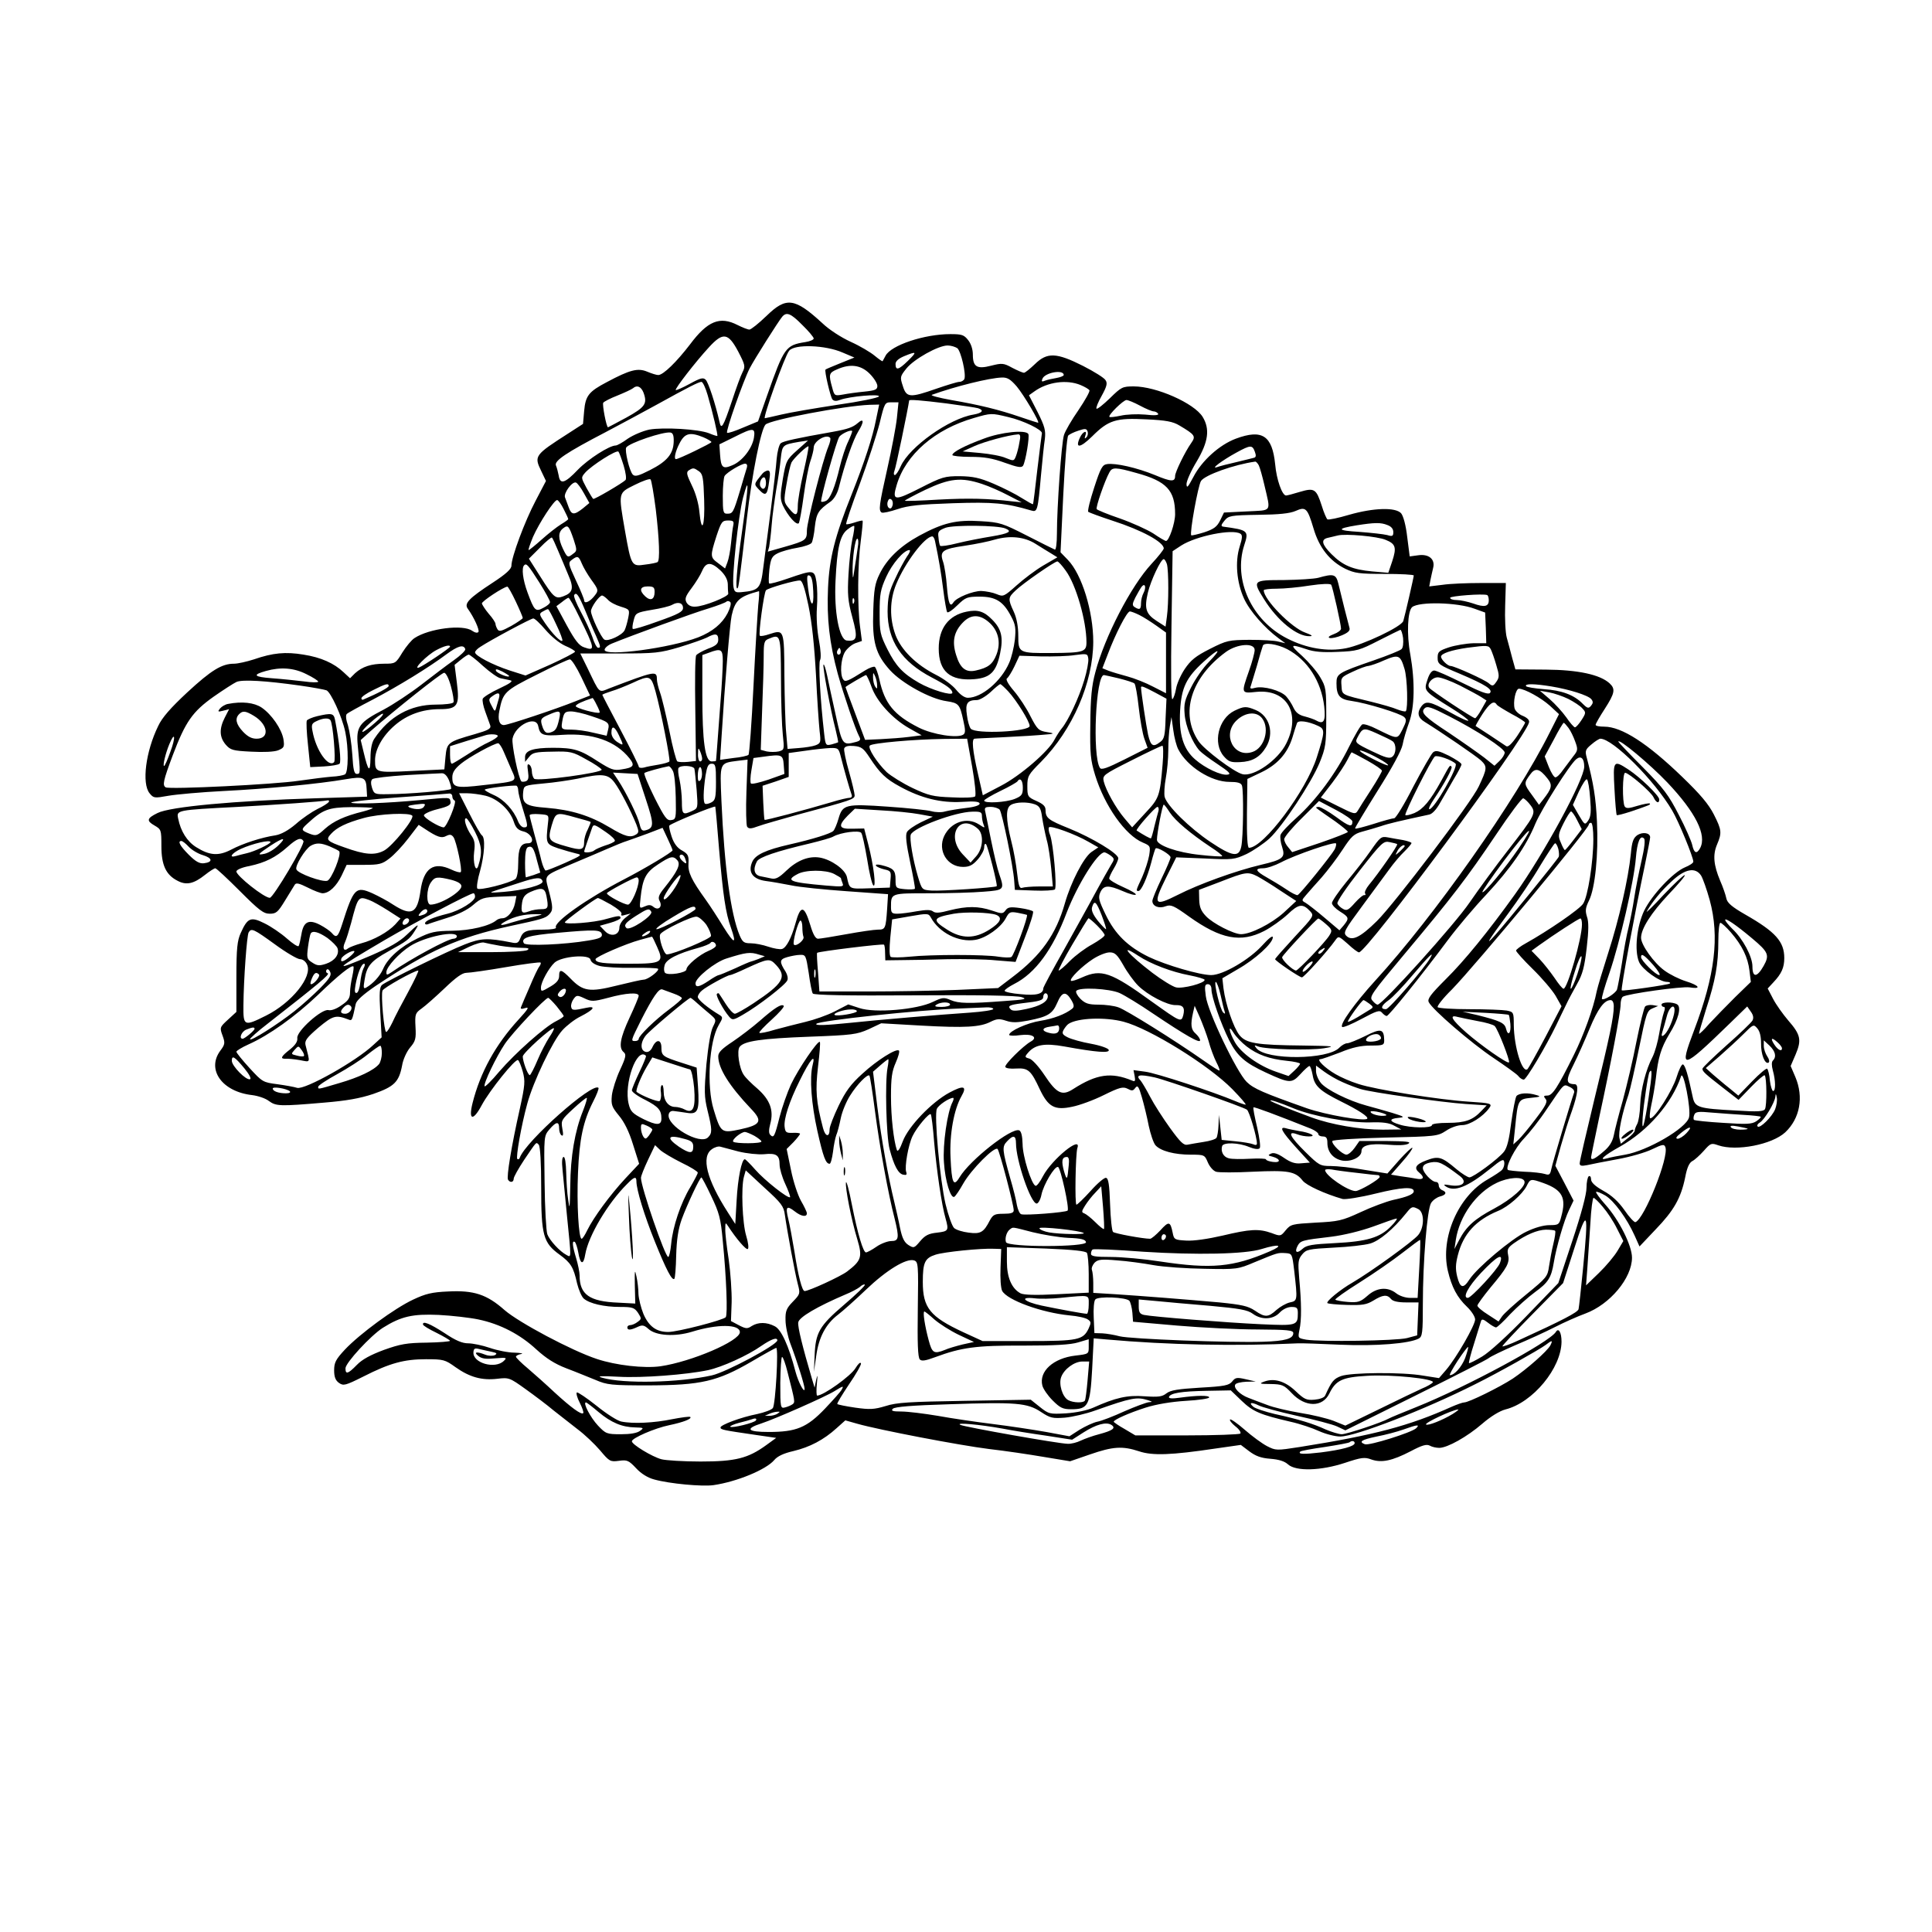 <?xml version="1.0" standalone="no"?>
<!DOCTYPE svg PUBLIC "-//W3C//DTD SVG 20010904//EN"
 "http://www.w3.org/TR/2001/REC-SVG-20010904/DTD/svg10.dtd">
<svg version="1.0" xmlns="http://www.w3.org/2000/svg"
 width="850pt" height="850pt" viewBox="0 0 850 850"
 preserveAspectRatio="xMidYMid meet">
<g transform="translate(0,850) scale(0.1,-0.1)"
fill="#000000" stroke="none">
<path d="M3372 7110 c-34 -33 -68 -60 -75 -60 -7 0 -30 9 -52 20 -78 40 -132
18 -209 -85 -59 -77 -118 -135 -140 -135 -8 0 -30 7 -49 15 -41 17 -76 8 -177
-46 -80 -42 -94 -60 -100 -127 l-5 -57 -65 -42 c-148 -95 -151 -99 -119 -165
l21 -44 -46 -88 c-47 -89 -106 -247 -106 -285 0 -14 -23 -36 -83 -75 -104 -68
-126 -91 -109 -114 28 -39 52 -93 47 -102 -4 -6 -15 -4 -28 5 -41 29 -189 10
-253 -32 -13 -8 -37 -37 -54 -64 -29 -48 -31 -49 -79 -49 -58 0 -97 -13 -129
-42 l-22 -22 -28 26 c-42 40 -100 66 -177 78 -79 13 -134 8 -218 -21 -31 -10
-71 -19 -87 -19 -54 0 -100 -28 -206 -126 -73 -68 -111 -111 -128 -148 -55
-112 -73 -253 -38 -296 18 -22 21 -22 83 -11 35 6 145 16 244 21 184 9 417 31
538 52 77 13 88 8 90 -43 l2 -34 -225 -7 c-357 -11 -642 -37 -697 -65 -47 -23
-50 -34 -13 -55 29 -17 30 -19 30 -90 0 -84 20 -127 71 -153 39 -21 72 -13
121 26 20 16 41 29 45 29 5 0 53 -45 108 -100 85 -85 104 -100 132 -100 28 0
36 7 67 58 19 31 39 63 43 70 6 9 19 6 57 -13 27 -14 57 -25 65 -25 29 0 61
31 84 78 l22 47 76 0 c67 0 80 3 112 28 20 15 57 54 83 88 l46 60 26 -17 c57
-38 75 -43 95 -32 16 8 23 7 32 -5 13 -19 40 -146 32 -154 -4 -3 -22 2 -41 11
-78 37 -122 7 -136 -93 -14 -100 -39 -113 -119 -62 -25 17 -67 39 -93 51 -73
32 -82 23 -133 -137 -18 -56 -25 -62 -46 -37 -7 8 -30 24 -51 35 -50 26 -73
14 -82 -42 -4 -23 -9 -46 -12 -51 -3 -5 -26 10 -52 33 -26 23 -70 53 -99 67
-60 30 -74 24 -104 -43 -15 -33 -19 -67 -19 -194 l0 -153 -37 -34 c-36 -33
-37 -35 -24 -70 12 -33 11 -39 -10 -67 -61 -83 8 -180 140 -195 25 -3 59 -14
74 -26 32 -23 47 -24 244 -7 96 8 155 18 215 38 92 32 113 52 127 125 4 26 20
61 35 79 24 28 27 39 24 91 -3 56 -1 61 27 81 17 12 62 52 101 89 50 48 78 68
96 68 15 0 93 11 174 25 81 14 150 23 152 20 3 -2 0 -10 -5 -17 -6 -7 -25 -47
-42 -88 -18 -41 -35 -81 -38 -89 -5 -10 0 -12 18 -6 19 6 13 -4 -29 -50 -102
-111 -169 -233 -203 -368 -19 -76 2 -81 40 -10 36 67 148 206 160 199 5 -3 14
-26 21 -51 11 -41 10 -58 -13 -163 -37 -164 -59 -300 -52 -312 9 -15 25 -12
25 4 0 8 21 45 46 83 57 84 52 79 64 67 7 -7 11 -82 11 -189 0 -210 9 -243 81
-295 49 -36 61 -54 77 -127 7 -28 20 -58 29 -66 25 -22 89 -37 159 -37 56 0
64 -3 80 -26 16 -25 16 -27 -2 -40 -10 -8 -25 -14 -32 -14 -7 0 -13 -4 -13
-10 0 -13 13 -13 45 2 21 10 29 8 48 -9 33 -30 117 -35 192 -12 110 34 210 34
210 -2 0 -39 -213 -130 -349 -150 -72 -10 -196 4 -280 32 -112 37 -344 161
-406 215 -78 69 -135 88 -249 82 -71 -3 -99 -10 -154 -36 -81 -38 -234 -150
-300 -220 -40 -43 -47 -57 -47 -91 0 -29 6 -44 21 -55 20 -14 28 -12 108 28
116 59 179 76 275 76 77 0 84 -2 130 -35 62 -44 116 -59 184 -51 51 6 54 5
125 -46 39 -28 95 -70 122 -93 28 -22 75 -59 106 -83 31 -23 75 -65 99 -93 41
-49 45 -51 83 -46 36 5 43 2 76 -33 22 -24 52 -42 79 -49 68 -19 212 -32 261
-25 103 15 231 68 267 110 14 17 41 30 85 40 71 17 133 49 190 101 l38 34 53
-15 c95 -27 450 -95 579 -111 70 -8 178 -24 242 -35 l115 -19 87 30 c101 35
143 38 216 14 59 -20 142 -17 336 12 l112 16 37 -28 c28 -21 52 -30 93 -33 38
-3 63 -11 78 -25 35 -31 144 -28 250 7 72 24 87 26 116 15 45 -16 92 -6 173
36 51 27 70 32 84 25 10 -6 29 -10 42 -10 36 0 123 49 189 106 37 32 76 56
102 63 121 30 246 182 247 298 0 41 -13 63 -25 43 -28 -45 -395 -243 -615
-331 -57 -23 -111 -45 -120 -50 -32 -18 -185 -69 -207 -69 -13 0 -45 10 -71
21 -54 25 -115 44 -224 68 -42 10 -84 24 -93 31 -23 19 -11 23 22 7 15 -8 92
-29 169 -46 78 -17 158 -38 177 -47 l36 -17 308 153 c169 84 315 158 323 165
8 7 60 32 115 56 55 23 134 59 175 80 41 21 102 48 135 60 108 40 205 156 205
246 0 53 -57 166 -117 233 -25 28 -43 53 -41 56 3 3 22 -5 41 -16 38 -23 95
-101 129 -177 l21 -47 71 75 c80 83 111 137 130 229 8 43 18 65 32 72 10 5 33
26 50 45 30 34 33 35 64 24 79 -27 235 3 294 57 65 61 82 155 45 243 l-21 49
22 51 c27 64 22 87 -33 150 -23 27 -53 69 -66 94 l-24 46 25 27 c36 38 48 65
48 107 0 72 -38 115 -171 191 -61 35 -80 52 -84 72 -3 15 -15 50 -27 77 -29
69 -33 114 -14 159 22 52 21 64 -14 133 -23 45 -59 88 -139 165 -152 147 -266
221 -343 221 -21 0 -38 3 -38 8 0 5 18 36 40 70 45 70 48 88 21 113 -42 38
-138 59 -280 60 l-134 1 -14 50 c-7 28 -18 68 -24 90 -6 22 -9 85 -7 140 l3
100 -110 0 c-60 0 -136 -3 -169 -8 l-58 -7 5 27 c3 16 9 40 12 54 10 38 -18
63 -66 56 l-37 -5 -11 86 c-6 52 -17 92 -27 104 -25 27 -121 24 -229 -7 -47
-14 -90 -23 -95 -20 -4 3 -16 30 -25 60 -24 74 -32 80 -96 61 -29 -9 -56 -16
-61 -16 -17 0 -42 69 -48 138 -13 126 -57 155 -173 112 -72 -27 -150 -97 -187
-169 -24 -45 -29 -51 -30 -31 0 14 20 59 45 100 51 86 59 142 26 196 -37 60
-204 134 -303 134 -50 0 -55 -3 -105 -52 -29 -28 -55 -49 -59 -46 -3 4 7 29
23 57 22 40 26 55 17 68 -5 10 -50 38 -99 63 -117 59 -158 61 -212 8 -22 -21
-43 -38 -48 -38 -6 0 -29 10 -52 22 -38 21 -45 21 -93 9 -62 -16 -80 -5 -80
49 0 23 -8 48 -21 64 -18 23 -28 26 -78 26 -115 0 -261 -49 -285 -95 -6 -11
-12 -22 -13 -24 -1 -2 -17 9 -35 24 -18 15 -65 43 -105 61 -42 19 -96 54 -125
82 -122 112 -159 117 -246 32z m158 -40 c28 -27 50 -54 50 -59 0 -6 -17 -13
-37 -16 -87 -14 -93 -23 -168 -235 l-40 -114 -65 -27 c-35 -15 -67 -26 -71
-23 -8 4 71 228 99 283 20 39 125 205 143 227 19 23 38 16 89 -36z m-282 -117
c30 -58 32 -65 19 -90 -8 -15 -29 -73 -47 -128 -39 -116 -47 -128 -55 -89 -18
79 -48 170 -60 183 -11 11 -22 9 -71 -18 -31 -17 -59 -29 -61 -27 -5 5 87 124
146 188 62 68 85 64 129 -19z m459 -4 l52 -22 -62 -25 c-34 -14 -64 -26 -65
-28 -6 -4 21 -118 30 -131 7 -8 17 -9 35 -2 41 15 174 27 170 15 -2 -6 -84
-23 -183 -37 -98 -15 -210 -34 -247 -43 -38 -9 -70 -16 -72 -16 -10 0 88 275
107 297 24 30 160 25 235 -8z m505 19 c16 -14 39 -113 31 -135 -3 -7 -13 -13
-22 -13 -9 0 -54 -14 -101 -30 -117 -41 -132 -40 -148 12 -13 39 -12 42 16 77
33 41 140 101 181 101 15 0 34 -6 43 -12z m-218 -56 c-41 -40 -54 -43 -54 -13
0 12 14 24 38 34 56 23 58 20 16 -21z m-168 -56 c19 -19 34 -43 34 -54 0 -16
-9 -20 -57 -25 -32 -3 -75 -9 -95 -13 -36 -6 -37 -6 -47 32 -16 57 -14 64 22
79 58 26 105 19 143 -19z m854 -6 c0 -4 -15 -10 -32 -13 -18 -3 -41 -8 -51
-12 -13 -6 -16 -3 -11 8 10 28 94 43 94 17z m-207 -50 c31 -37 104 -160 94
-160 -2 0 -36 11 -77 25 -96 33 -183 54 -305 75 -55 10 -93 20 -85 23 106 38
252 74 307 76 25 1 38 -7 66 -39z m-1360 -37 c23 -79 46 -177 43 -181 -2 -1
-18 4 -37 12 -46 18 -199 27 -262 16 -29 -6 -71 -24 -95 -40 -23 -17 -47 -30
-53 -30 -28 0 -120 -59 -166 -106 -58 -61 -79 -67 -85 -26 -3 15 -8 35 -12 44
-9 20 44 56 219 147 66 35 167 89 225 121 141 78 183 99 196 100 6 0 18 -26
27 -57z m1641 43 c19 -8 36 -18 39 -23 3 -5 -19 -44 -48 -87 -30 -43 -59 -93
-64 -110 -11 -34 -31 -317 -31 -434 0 -41 -4 -72 -9 -70 -5 2 -60 29 -122 61
-108 55 -119 59 -204 64 -107 7 -166 -7 -271 -64 -84 -46 -142 -102 -174 -168
-21 -42 -25 -69 -28 -162 -5 -138 10 -191 74 -262 52 -57 176 -126 249 -136
53 -8 58 -14 73 -84 10 -44 10 -56 0 -63 -25 -17 -135 0 -196 31 -109 55 -150
106 -173 211 -6 27 -15 52 -20 56 -5 3 -24 -4 -42 -15 -78 -49 -89 -54 -98
-39 -14 22 -10 88 8 119 9 15 30 33 46 39 l29 10 -8 62 c-12 88 -11 277 3 378
6 47 10 87 8 89 -2 2 -18 -2 -36 -8 -18 -6 -34 -9 -36 -7 -3 2 24 82 60 178
35 95 74 215 87 266 22 91 23 92 52 92 l31 0 -7 -69 c-4 -38 -23 -138 -42
-222 -37 -164 -39 -185 -25 -194 6 -3 37 4 70 15 47 16 98 21 243 26 179 6
233 1 345 -32 27 -8 29 -2 43 156 6 63 13 135 17 159 4 37 0 54 -32 118 l-38
74 24 17 c58 42 143 53 203 28z m-1923 -33 c18 -49 8 -64 -75 -110 -43 -23
-80 -43 -81 -43 -7 0 -26 100 -21 108 3 5 32 20 63 32 32 13 62 27 68 32 17
15 35 8 46 -19z m1334 -48 c66 -9 128 -18 138 -21 28 -9 19 -21 -20 -28 -106
-17 -282 -142 -320 -227 -9 -21 -21 -39 -26 -39 -5 0 -6 8 -2 18 6 12 59 269
65 310 0 5 53 1 165 -13z m851 -10 c26 -14 53 -25 60 -25 7 0 16 -5 19 -10 5
-7 -14 -9 -57 -4 -35 3 -83 1 -108 -5 -24 -5 -47 -8 -49 -5 -7 7 61 74 75 74
7 0 34 -11 60 -25z m-1162 -62 c-14 -74 -51 -187 -107 -328 -74 -185 -98 -280
-104 -411 -6 -136 6 -242 43 -379 26 -92 77 -243 94 -275 8 -14 5 -19 -13 -24
-60 -16 -61 -15 -90 117 -15 67 -32 146 -38 175 -6 29 -13 51 -16 48 -5 -5 31
-201 53 -285 7 -30 13 -56 11 -57 -1 -1 -14 -5 -28 -9 -26 -6 -27 -5 -33 47
-17 147 -26 310 -18 324 5 9 3 44 -5 87 -8 42 -12 101 -9 142 3 39 2 90 -2
115 -9 54 -12 54 -125 15 -43 -15 -80 -25 -83 -22 -3 3 -2 31 1 62 6 48 11 58
37 71 16 8 55 19 86 24 30 5 59 15 63 22 4 6 11 38 14 71 7 60 16 73 69 110
15 11 29 34 36 60 27 109 64 213 86 249 27 43 25 61 -3 36 -21 -18 -43 -26
-110 -38 -159 -28 -217 -41 -228 -50 -7 -6 -15 -36 -18 -68 -2 -31 -14 -133
-26 -227 -12 -93 -27 -207 -33 -253 -11 -91 -19 -100 -94 -107 -28 -3 -33 0
-37 23 -8 43 21 310 42 392 27 101 26 67 -4 -146 -24 -170 -31 -263 -20 -252
5 5 8 30 41 308 23 197 62 392 82 412 20 21 349 83 458 87 l42 1 -14 -67z
m582 12 c66 -15 150 -56 148 -71 -1 -5 -10 -76 -20 -159 -9 -82 -18 -151 -19
-153 -2 -2 -24 11 -50 27 -26 17 -82 45 -124 63 -61 26 -90 32 -148 33 -67 0
-78 -3 -174 -52 -114 -58 -125 -57 -104 13 40 135 169 246 340 295 75 22 77
22 151 4z m753 -37 c69 -41 73 -47 52 -77 -27 -38 -71 -128 -71 -145 0 -27
-17 -26 -89 4 -78 32 -174 54 -211 48 -20 -3 -28 -17 -56 -103 -18 -55 -30
-103 -26 -107 4 -3 52 -21 107 -39 130 -42 225 -94 225 -122 0 -5 -24 -36 -54
-68 -90 -97 -206 -321 -247 -477 -16 -59 -21 -111 -22 -227 -2 -132 1 -159 21
-225 42 -136 133 -265 210 -297 33 -14 34 -16 28 -56 -4 -23 -18 -66 -31 -96
-28 -60 -28 -61 -16 -61 12 0 38 57 56 125 8 32 17 60 19 62 7 8 66 -27 66
-39 0 -6 -18 -49 -40 -94 -22 -46 -40 -90 -40 -98 0 -23 29 -35 59 -23 23 8
35 3 103 -46 139 -99 227 -116 330 -63 31 16 77 49 103 73 49 47 67 49 100 13
17 -19 15 -22 -69 -112 -47 -51 -86 -95 -86 -98 0 -7 107 -80 118 -80 9 0 115
118 146 162 15 21 15 21 56 -15 22 -21 44 -37 49 -37 35 0 729 938 748 1011 3
10 -6 20 -26 29 -17 6 -33 21 -37 32 -8 28 4 88 19 88 26 -1 97 -40 136 -75
l40 -37 -41 -81 c-150 -300 -507 -807 -768 -1092 -89 -98 -157 -192 -145 -203
4 -4 42 12 85 35 67 36 80 40 90 28 7 -8 16 -15 21 -15 9 0 147 170 269 334
41 55 117 145 169 200 107 115 175 212 216 312 28 66 150 259 180 284 21 17
35 3 35 -33 0 -57 -178 -385 -305 -562 -116 -162 -222 -292 -304 -373 -67 -67
-82 -87 -75 -101 16 -33 188 -181 284 -245 52 -35 101 -70 109 -79 7 -10 19
-17 25 -17 11 0 97 145 143 240 12 25 30 63 41 85 10 22 33 65 50 95 25 44 33
75 43 161 9 77 9 114 1 136 -8 26 -7 38 9 71 27 54 42 204 35 347 -5 106 -15
168 -45 282 -8 29 -6 36 21 58 16 14 34 25 39 25 55 0 238 -183 316 -316 28
-47 93 -205 93 -225 0 -6 -17 -17 -37 -25 -52 -22 -145 -121 -179 -190 -33
-69 -44 -175 -23 -226 14 -33 90 -88 123 -88 10 0 16 -3 13 -7 -7 -6 -209 -35
-212 -30 -5 5 57 338 101 547 13 63 24 120 24 126 0 20 -32 25 -56 10 -18 -13
-24 -28 -29 -83 -11 -110 -52 -288 -99 -434 -24 -75 -47 -151 -51 -170 -14
-74 -59 -197 -101 -281 -71 -143 -94 -178 -116 -178 -17 0 -18 -3 -8 -15 10
-11 2 -28 -43 -87 -30 -40 -65 -82 -77 -93 l-22 -20 8 75 c12 122 13 124 70
130 41 4 45 6 24 12 -38 12 -76 9 -88 -4 -5 -7 -15 -60 -23 -116 -9 -74 -18
-111 -32 -129 -25 -32 -135 -113 -152 -113 -7 0 -33 16 -57 36 -65 55 -79 59
-132 39 -48 -18 -57 -34 -31 -55 24 -20 18 -32 -12 -26 -16 3 -47 8 -71 11
l-42 7 49 56 c28 31 47 59 45 62 -3 3 -29 -22 -58 -54 l-52 -59 -100 16 c-55
10 -122 17 -149 17 -47 0 -52 3 -112 62 -68 67 -81 94 -37 78 32 -13 86 -13
64 -1 -8 5 -33 12 -55 15 -22 4 -48 9 -57 12 -32 9 -19 -14 43 -83 l62 -68
-38 -3 c-27 -3 -47 4 -76 24 -26 18 -44 24 -56 19 -16 -7 -15 -9 6 -14 36 -10
37 -28 1 -23 -16 2 -30 7 -30 11 0 4 -31 5 -70 3 -38 -2 -80 -2 -94 2 -24 6
-36 30 -29 54 6 17 73 15 118 -4 22 -9 41 -12 47 -6 5 5 0 43 -11 92 -11 46
-19 86 -16 88 3 3 95 -31 253 -94 17 -7 32 -18 32 -23 0 -6 9 -11 20 -11 15 0
20 -7 20 -28 0 -40 25 -70 65 -78 39 -7 85 15 85 41 0 26 36 35 113 29 47 -4
81 -3 93 4 15 9 -8 11 -98 12 l-117 0 -21 -30 c-12 -17 -28 -30 -36 -30 -18 0
-67 47 -62 60 2 5 103 12 232 15 224 5 231 6 268 30 22 15 52 25 72 25 32 0
91 37 118 75 15 20 7 22 -89 28 -128 8 -412 53 -487 78 -33 10 -78 30 -100 43
-47 27 -86 66 -67 66 7 0 46 14 88 30 53 22 91 30 134 30 55 0 59 2 59 23 -1
51 -14 54 -83 19 -35 -17 -71 -32 -80 -32 -9 0 -24 -9 -34 -19 -50 -54 -322
-56 -365 -3 -11 14 -10 15 7 8 33 -13 226 -18 290 -8 54 9 44 10 -90 12 -208
2 -253 10 -282 46 -26 33 -61 135 -70 205 l-5 45 68 40 c76 43 154 114 154
140 0 10 -18 -4 -46 -35 -57 -63 -173 -131 -225 -131 -50 0 -200 44 -275 80
-92 45 -148 100 -189 185 -31 64 -34 76 -24 99 15 32 35 33 100 5 27 -12 53
-19 56 -15 4 3 -21 18 -55 33 -34 15 -62 32 -62 38 0 5 9 25 20 43 11 18 20
39 20 46 0 21 -115 90 -216 131 -92 37 -104 46 -104 82 0 16 -11 26 -40 39
-38 17 -40 20 -40 65 0 44 4 51 60 107 139 141 229 348 230 528 0 134 -50 297
-112 361 l-32 33 12 252 c7 139 16 256 22 262 5 5 25 15 44 21 30 10 36 10 41
-3 3 -8 1 -20 -5 -26 -8 -8 -9 -6 -5 7 11 27 -11 20 -24 -9 -22 -48 1 -46 54
6 72 72 105 82 239 75 87 -4 117 -10 145 -27z m-1872 -54 c-8 -47 -51 -103
-95 -121 -42 -18 -50 -11 -54 47 l-3 45 65 32 c85 43 94 42 87 -3z m415 -16
c-12 -24 -28 -74 -37 -111 -21 -90 -43 -144 -62 -151 -9 -4 -18 -5 -20 -3 -6
7 68 271 80 286 12 14 49 31 56 25 2 -1 -6 -22 -17 -46z m-768 -2 c-2 -53 -29
-86 -104 -124 -51 -26 -66 -30 -76 -20 -15 16 -36 106 -29 119 13 20 163 71
195 66 11 -2 15 -14 14 -41z m131 20 c19 -8 35 -18 35 -21 0 -5 -144 -75 -156
-75 -10 0 -3 34 16 70 23 45 46 50 105 26z m557 -2 c4 -3 0 -21 -8 -40 -24
-58 -94 -331 -94 -368 0 -42 -4 -45 -98 -72 l-74 -21 6 21 c2 11 8 55 11 96 3
41 13 111 20 155 8 44 17 106 20 137 7 61 7 61 80 74 l40 6 -48 -43 c-47 -42
-49 -47 -63 -127 -12 -72 -12 -87 0 -115 22 -47 62 -92 71 -78 3 6 13 60 21
120 8 59 21 127 29 151 8 23 15 51 15 61 0 28 55 61 72 43z m-117 -152 c-14
-61 -25 -126 -25 -145 0 -47 -8 -51 -37 -16 -25 30 -26 31 -13 107 7 42 17 86
22 97 10 19 70 76 75 71 2 -2 -8 -53 -22 -114z m1986 90 c6 -16 5 -24 -4 -26
-6 -2 -41 -10 -77 -19 -36 -8 -74 -18 -85 -22 -32 -11 21 29 85 64 62 34 70
34 81 3z m-2777 -61 c9 -30 13 -58 8 -63 -14 -14 -137 -86 -142 -83 -3 2 -16
24 -30 49 -24 45 -24 45 -5 67 29 32 137 101 146 92 4 -5 14 -33 23 -62z
m2794 2 c5 -10 16 -49 25 -88 28 -121 36 -109 -78 -115 l-100 -5 -17 -35 c-14
-28 -28 -38 -70 -52 -29 -9 -55 -15 -57 -13 -8 9 30 219 43 239 17 26 145 72
238 85 4 1 11 -7 16 -16z m-2252 -10 c-3 -10 -17 -55 -30 -101 -30 -99 -32
-102 -57 -102 -17 0 -19 7 -19 78 0 42 4 82 8 88 10 16 74 54 90 54 8 0 11 -7
8 -17z m-210 -17 c16 -12 19 -29 22 -125 4 -117 -11 -155 -21 -53 -3 35 -16
82 -33 116 -23 48 -26 59 -13 67 19 12 22 11 45 -5z m1924 -7 c132 -36 170
-76 170 -181 0 -40 -27 -118 -40 -118 -4 0 -30 15 -56 33 -27 17 -93 47 -147
66 -53 18 -99 37 -102 41 -5 8 35 124 56 162 12 23 27 23 119 -3z m-2115 -159
c16 -135 19 -226 8 -233 -5 -3 -29 -8 -55 -11 -59 -9 -61 -6 -88 147 -30 173
-31 167 43 204 34 17 65 28 69 24 4 -3 14 -62 23 -131z m1435 111 c31 -10 83
-33 115 -50 l60 -31 -40 4 c-108 13 -192 15 -325 8 -80 -5 -147 -7 -149 -5 -2
1 38 23 90 48 108 51 158 56 249 26z m-1751 -41 l24 -43 -29 -24 c-38 -30 -50
-29 -62 5 -5 15 -13 34 -16 43 -8 18 31 72 48 66 6 -2 22 -23 35 -47z m1357
-56 c-4 -12 -10 -14 -17 -7 -5 5 -7 17 -3 27 4 12 10 14 17 7 5 -5 7 -17 3
-27z m-1446 -14 c11 -21 20 -41 20 -44 0 -2 -15 -13 -32 -23 -18 -11 -56 -41
-84 -66 -29 -26 -55 -47 -58 -47 -3 0 6 26 19 58 28 63 93 162 106 162 5 0 18
-18 29 -40z m3299 -85 c25 -85 71 -143 139 -177 42 -20 61 -23 174 -23 71 0
128 -3 128 -7 0 -7 -38 -173 -46 -200 -7 -25 -176 -105 -252 -120 -81 -16
-173 -1 -259 43 -156 79 -238 258 -189 410 21 64 18 67 -93 82 -10 2 -9 8 6
26 18 22 26 24 149 26 91 1 139 6 164 17 45 20 52 13 79 -77z m-2553 13 c-3
-13 -7 -49 -10 -80 -3 -31 -10 -68 -16 -83 l-10 -26 -30 23 c-36 26 -36 31 -8
119 21 63 25 69 51 69 23 0 27 -3 23 -22z m2878 2 c17 -6 26 -17 26 -31 0 -18
-4 -20 -27 -13 -16 4 -71 10 -123 14 -99 6 -102 14 -10 29 77 12 105 13 134 1z
m-3580 -64 c15 -46 15 -50 -2 -62 -24 -19 -26 -18 -45 21 -22 46 -22 74 1 91
21 16 25 11 46 -50z m1226 2 c-6 -29 -14 -99 -17 -155 -5 -88 -3 -115 17 -189
25 -92 21 -107 -25 -102 -33 5 -56 127 -49 263 7 146 20 200 52 225 14 11 27
18 30 16 2 -3 -1 -29 -8 -58z m673 47 c32 -13 17 -22 -60 -35 -43 -7 -111 -20
-151 -30 -39 -10 -74 -15 -76 -11 -2 3 -6 19 -7 36 -4 26 0 31 31 43 37 13
230 11 263 -3z m1034 -23 c10 -6 9 -19 -3 -57 -21 -67 -13 -158 19 -228 24
-54 92 -131 152 -175 l30 -22 -30 7 c-16 5 -74 8 -127 8 -92 -1 -100 -2 -175
-40 -63 -32 -84 -49 -111 -89 -18 -27 -35 -66 -38 -87 -4 -22 -11 -42 -16 -45
-6 -4 -7 123 -4 323 l5 328 38 25 c66 42 225 74 260 52z m639 -27 c45 -18 49
-34 29 -95 l-17 -50 -71 6 c-86 8 -129 26 -179 76 -43 43 -48 65 -15 72 12 3
31 7 42 10 35 9 176 -4 211 -19z m-3641 -47 c12 -29 33 -77 45 -107 26 -59 21
-79 -23 -95 -33 -12 -42 -5 -101 89 l-49 77 49 49 c26 27 50 46 52 44 3 -2 15
-28 27 -57z m1659 40 c17 -81 26 -135 36 -213 6 -49 14 -93 17 -98 3 -5 23 8
45 30 36 35 43 38 98 38 71 0 104 -21 138 -86 20 -37 22 -53 17 -104 -4 -33
-15 -79 -25 -101 -35 -81 -121 -154 -182 -154 -14 0 -33 13 -51 35 -15 19 -55
49 -89 66 -87 44 -153 109 -178 175 -27 73 -26 154 3 224 39 95 126 210 159
210 4 0 10 -10 12 -22z m441 -10 c22 -14 53 -33 68 -42 l29 -18 -62 -36 c-34
-20 -87 -60 -118 -88 -55 -49 -58 -50 -87 -38 -16 7 -47 13 -68 14 -37 0 -109
-29 -122 -50 -15 -24 -23 -5 -29 69 -3 43 -11 93 -17 110 -16 46 -2 56 96 70
47 7 106 19 132 27 67 19 130 12 178 -18z m-781 -15 c-3 -21 -9 -63 -14 -93
-7 -50 -8 -51 -9 -15 -1 59 11 145 21 145 4 0 6 -17 2 -37z m216 -42 c-11 -17
-35 -60 -52 -98 -27 -57 -32 -80 -33 -143 0 -129 61 -221 195 -291 65 -34 90
-52 90 -67 0 -15 -93 13 -147 44 -71 41 -101 73 -138 146 -33 66 -35 77 -35
163 0 81 4 102 29 157 26 58 78 118 102 118 6 0 1 -13 -11 -29z m-1430 -31 c7
-17 26 -49 41 -70 34 -47 34 -48 10 -77 -20 -23 -41 -30 -41 -14 0 5 -16 45
-36 87 -34 73 -35 79 -18 91 25 19 30 17 44 -17z m2574 -2 c8 -30 8 -173 0
-230 l-6 -45 -39 25 c-48 31 -55 55 -39 124 13 54 57 148 70 148 4 0 10 -10
14 -22z m-445 -29 c45 -61 91 -221 91 -315 0 -42 -13 -46 -149 -47 -149 -1
-151 0 -151 76 0 40 -7 78 -20 106 -26 56 -25 62 8 93 32 31 172 128 184 128
4 0 21 -18 37 -41z m-2316 -52 c26 -41 47 -80 47 -86 0 -6 -13 -17 -29 -25
-35 -19 -40 -14 -70 67 -21 57 -27 108 -15 120 10 10 17 3 67 -76z m796 54
c20 -19 32 -40 33 -60 0 -17 1 -36 2 -43 1 -13 -108 -57 -146 -57 -17 -1 -31
6 -38 19 -8 16 -4 27 23 63 18 24 39 58 46 75 17 40 39 41 80 3z m409 -92 c4
-80 -13 -69 -23 15 -6 48 -5 58 6 54 10 -3 15 -25 17 -69z m-21 -64 c15 -72
26 -177 33 -305 5 -107 13 -219 16 -247 6 -49 5 -53 -18 -62 -13 -5 -46 -10
-73 -12 l-50 -4 -6 70 c-4 39 -7 152 -8 253 -1 203 -1 203 -66 182 -20 -7 -39
-10 -42 -7 -7 7 18 190 27 200 9 10 131 45 150 43 10 -1 21 -34 37 -111z
m1474 56 c-6 -11 -11 -31 -11 -45 0 -27 -6 -31 -28 -17 -11 7 -11 14 3 42 10
19 22 40 28 48 15 18 21 -3 8 -28z m-2762 -37 c17 -36 31 -69 31 -73 0 -3 -23
-19 -51 -35 -42 -23 -53 -26 -60 -15 -5 8 -9 19 -9 24 0 6 -13 26 -30 45 -16
19 -29 40 -30 45 0 10 94 72 112 74 3 1 20 -29 37 -65z m611 42 c0 -33 -17
-42 -41 -20 -28 26 -24 44 11 44 25 0 30 -4 30 -24z m456 -58 c-3 -35 -13
-195 -21 -357 -8 -162 -18 -298 -22 -302 -4 -4 -34 -11 -67 -14 l-58 -8 7 109
c14 226 36 489 44 526 15 67 34 84 120 107 2 1 1 -27 -3 -61z m-761 -25 c15
-37 36 -87 47 -110 21 -48 22 -53 9 -53 -5 0 -17 21 -25 48 -9 26 -32 76 -51
111 -19 35 -32 68 -29 73 10 15 20 0 49 -69z m3975 46 c0 -28 -19 -32 -69 -14
-24 8 -56 15 -72 15 -16 0 -29 4 -29 10 0 8 145 19 163 12 4 -2 7 -12 7 -23z
m-3876 3 c9 -11 34 -24 57 -31 39 -12 40 -13 33 -49 -4 -20 -11 -45 -16 -55
-11 -22 -74 -51 -89 -41 -14 8 -59 104 -59 125 0 18 37 69 49 69 4 0 15 -8 25
-18z m-126 -75 c70 -142 72 -153 22 -135 -22 7 -40 30 -76 96 l-46 85 24 18
c12 10 26 19 29 19 4 0 25 -37 47 -83z m1209 61 c-3 -8 -6 -5 -6 6 -1 11 2 17
5 13 3 -3 4 -12 1 -19z m-556 -46 c-24 -46 -66 -81 -129 -106 -122 -47 -412
-86 -412 -55 0 8 15 21 33 28 83 34 359 135 424 154 39 12 75 26 79 30 4 4 12
3 17 -2 5 -5 0 -25 -12 -49z m-196 23 c0 -16 -20 -27 -108 -58 -60 -22 -110
-37 -113 -34 -3 3 -1 20 4 38 8 32 11 34 80 46 39 6 79 16 89 22 26 15 48 9
48 -14z m3482 -3 l47 -17 3 -68 2 -67 -57 0 c-31 -1 -79 -9 -107 -18 -45 -15
-50 -20 -50 -46 0 -28 6 -32 97 -70 115 -49 147 -70 133 -85 -8 -8 -42 5 -120
44 -60 30 -116 55 -125 55 -11 0 -22 -15 -30 -41 -16 -49 -17 -48 108 -126 39
-24 72 -49 72 -53 0 -5 -36 11 -80 36 -89 49 -106 52 -126 27 -21 -28 -16 -51
14 -69 74 -46 225 -149 248 -170 28 -27 27 -35 -10 -114 -31 -68 -370 -515
-448 -592 -74 -73 -110 -90 -135 -65 -14 14 -7 26 69 129 46 62 100 136 120
163 20 28 50 63 67 79 17 17 31 33 31 37 0 3 -17 9 -37 13 -21 3 -51 9 -68 12
-28 5 -33 1 -74 -58 -24 -35 -73 -97 -108 -139 -35 -43 -63 -84 -63 -92 0 -9
16 -25 35 -37 40 -25 42 -30 17 -61 l-19 -22 -65 55 c-36 31 -74 60 -84 66
-18 10 -18 11 2 34 11 13 42 48 69 78 26 30 68 85 92 122 38 58 49 69 86 79
23 6 60 17 82 24 34 12 87 24 212 51 14 2 33 23 49 52 15 26 42 72 60 104 19
31 34 60 34 65 0 6 -25 22 -55 38 -45 22 -58 25 -70 15 -8 -7 -47 -75 -87
-151 -39 -77 -77 -139 -84 -139 -7 0 -48 -11 -91 -25 -42 -13 -79 -23 -81 -20
-2 2 43 76 99 166 65 103 105 177 110 203 4 23 17 66 28 96 25 68 27 180 6
300 -17 90 -12 192 8 209 31 25 199 21 274 -7z m-4040 -69 c18 -37 30 -70 27
-72 -7 -7 -44 31 -75 76 -27 39 -28 43 -12 52 10 6 20 11 24 11 3 0 19 -30 36
-67z m2566 41 c18 -9 51 -30 75 -47 l42 -30 0 -134 0 -133 -57 29 c-32 17 -83
37 -113 45 -30 8 -67 19 -83 25 l-27 11 24 62 c33 88 84 188 97 188 5 0 24 -7
42 -16z m-2613 -65 c26 -30 60 -58 86 -70 24 -10 44 -22 44 -26 0 -4 -50 -30
-109 -57 l-109 -48 -69 22 c-74 24 -153 65 -153 80 0 5 10 16 23 24 47 31 223
125 233 125 6 1 30 -22 54 -50z m3773 -36 c2 -22 0 -43 -7 -49 -6 -6 -60 -28
-121 -49 -159 -55 -165 -59 -165 -101 0 -55 14 -71 67 -78 65 -9 215 -55 231
-71 11 -10 10 -19 -7 -53 -24 -46 -19 -46 -115 1 -27 14 -55 23 -62 20 -7 -2
-33 -47 -59 -99 -57 -116 -145 -235 -231 -312 -35 -31 -67 -65 -70 -75 -3 -9
0 -34 7 -54 15 -46 4 -55 -94 -78 -110 -26 -273 -85 -365 -132 -105 -53 -111
-44 -51 77 l44 88 127 -5 c122 -6 129 -5 183 20 30 15 76 46 100 68 58 54 184
244 221 334 26 65 29 80 29 200 0 124 -1 132 -27 176 -15 26 -51 67 -79 93
-56 50 -54 54 18 30 34 -12 72 -15 138 -12 85 3 97 7 181 50 49 25 92 46 95
47 4 0 9 -16 12 -36z m-3013 -7 c0 -18 -9 -27 -45 -40 -25 -10 -48 -23 -52
-29 -5 -7 -6 -114 -4 -238 l3 -227 -36 -4 c-20 -2 -40 -1 -46 2 -5 3 -21 63
-35 134 -15 71 -33 147 -41 169 -8 22 -14 48 -14 59 0 38 -9 36 -208 -40 -50
-20 -42 -26 -97 88 l-32 65 171 0 c159 0 178 2 266 28 52 16 106 35 120 42 37
20 50 18 50 -9z m276 -171 c0 -99 4 -210 8 -247 7 -66 7 -67 -18 -74 -14 -3
-38 -3 -53 0 l-26 7 6 172 c4 95 7 203 7 240 0 61 2 69 23 77 51 21 52 19 53
-175z m2227 129 c89 -47 150 -141 163 -252 7 -64 -2 -80 -33 -63 -10 6 -34 14
-53 19 -25 6 -39 17 -49 38 -7 16 -22 39 -33 51 -24 25 -98 46 -135 37 -21 -6
-25 -4 -20 8 3 9 15 49 27 89 11 41 23 80 26 88 5 16 62 8 107 -15z m-3683 11
c0 -6 -116 -84 -137 -92 -29 -10 37 56 77 77 34 18 60 25 60 15z m67 -11 c2
-6 -21 -28 -52 -50 -30 -21 -94 -70 -142 -107 -48 -37 -122 -86 -165 -109
-108 -56 -122 -75 -114 -158 12 -123 12 -125 -4 -125 -12 0 -16 18 -20 85 -3
47 -12 104 -19 128 -9 26 -11 46 -5 51 5 5 56 33 114 63 114 60 246 141 325
200 49 36 75 44 82 22z m3473 -4 c0 -11 -11 -53 -25 -92 -35 -100 -35 -99 33
-92 134 13 197 -96 131 -227 -36 -73 -143 -148 -193 -135 -37 9 -168 108 -193
145 -82 122 -34 280 121 393 50 36 126 41 126 8z m1039 3 c5 -10 16 -41 24
-69 14 -46 14 -54 0 -74 -13 -19 -17 -20 -32 -7 -17 16 -153 77 -169 77 -13 0
-42 28 -42 41 0 14 46 29 115 39 91 12 94 11 104 -7z m-2863 -20 c-10 -10 -19
5 -10 18 6 11 8 11 12 0 2 -7 1 -15 -2 -18z m-516 -31 c0 -26 -4 -106 -10
-178 -15 -198 -19 -259 -20 -261 0 -2 -8 -3 -19 -3 -29 0 -41 88 -41 291 l0
177 28 10 c55 21 62 16 62 -36z m2138 -5 c-24 -24 -59 -74 -77 -110 -29 -57
-33 -74 -29 -120 4 -52 34 -124 65 -159 9 -10 45 -37 80 -60 51 -34 61 -44 44
-46 -28 -5 -100 29 -143 67 -52 45 -72 111 -66 215 6 101 27 145 104 215 68
62 83 61 22 -2z m-548 -80 c-23 -77 -71 -179 -99 -212 -9 -11 -23 -33 -31 -48
-26 -52 -151 -160 -236 -204 l-80 -42 -22 97 c-23 100 -28 152 -14 152 4 1 57
3 117 6 102 5 150 8 215 14 18 2 14 5 -14 9 -36 6 -42 11 -72 69 -17 35 -50
85 -73 112 -25 29 -37 51 -31 55 6 4 21 28 33 53 l22 47 95 -3 c52 -1 120 1
150 6 53 7 55 6 58 -16 2 -13 -6 -56 -18 -95z m-2645 63 c30 -27 65 -52 77
-54 13 -3 32 -7 43 -9 14 -3 1 -13 -48 -36 -37 -17 -70 -38 -73 -45 -3 -7 2
-33 11 -57 9 -24 19 -52 22 -61 4 -14 -9 -21 -68 -38 -119 -34 -123 -37 -129
-100 l-5 -55 -145 -7 c-157 -8 -160 -7 -160 47 0 49 34 108 86 153 55 48 123
72 199 72 78 0 88 16 75 116 l-10 79 27 22 c16 13 31 23 35 23 4 0 33 -22 63
-50z m4054 -12 c13 -41 16 -176 6 -187 -3 -3 -20 1 -38 8 -18 8 -68 22 -112
33 -136 33 -130 29 -133 71 -3 36 -2 38 50 62 29 14 60 25 68 25 8 1 40 11 70
25 63 27 71 23 89 -37z m-3621 -38 l38 -80 -66 -26 c-85 -34 -295 -104 -313
-104 -20 0 -28 24 -20 63 16 81 23 88 165 159 73 37 138 67 145 67 7 1 30 -35
51 -79z m-1210 14 c29 -14 52 -29 52 -33 0 -4 -28 -4 -62 1 -35 4 -98 11 -142
14 -80 6 -87 15 -26 32 64 18 123 14 178 -14z m892 -8 c0 -10 -54 12 -58 23
-3 9 4 8 27 -3 17 -9 31 -18 31 -20z m-256 -46 c9 -33 14 -65 11 -70 -3 -6
-39 -10 -78 -10 -111 0 -205 -52 -270 -150 -11 -16 -17 -46 -17 -85 -1 -68
-10 -60 -30 25 l-13 54 43 39 c104 91 312 257 324 257 8 0 21 -26 30 -60z
m1875 5 c1 -17 -1 -17 -9 -5 -5 8 -9 26 -9 40 0 23 1 23 9 5 5 -11 9 -29 9
-40z m-25 -6 c22 -64 92 -141 166 -183 l55 -31 -55 -7 c-30 -4 -86 -8 -125
-10 l-69 -3 -43 115 c-24 63 -43 116 -43 117 0 3 85 53 90 53 3 0 14 -23 24
-51z m1090 36 c32 -8 63 -18 67 -22 5 -5 13 -52 19 -106 6 -54 17 -116 25
-138 l14 -39 -101 -51 c-78 -39 -103 -48 -109 -37 -34 54 -18 409 18 408 5 -1
35 -7 67 -15z m-2040 -57 c24 -87 66 -300 61 -308 -3 -4 -24 -10 -47 -14 -24
-4 -53 -9 -65 -13 -13 -3 -23 -1 -23 5 0 5 -36 78 -80 161 -44 83 -80 152 -80
154 0 2 18 9 40 16 21 6 63 23 92 36 77 36 82 34 102 -37z m3539 26 c39 -20
82 -43 94 -51 l23 -15 -22 -39 c-12 -22 -25 -39 -28 -39 -10 0 -194 122 -202
134 -12 17 12 46 38 46 13 0 57 -16 97 -36z m-5105 0 c57 -8 110 -18 118 -21
19 -7 69 -116 83 -183 15 -70 14 -177 -1 -187 -7 -4 -33 -9 -58 -10 -25 -2
-90 -10 -145 -18 -104 -16 -570 -39 -586 -29 -15 9 -11 29 31 141 56 148 87
192 180 258 43 30 88 59 101 65 27 11 128 5 277 -16z m392 -2 c0 -7 -46 -32
-112 -60 -5 -2 -8 1 -8 6 0 6 23 22 52 36 55 28 68 31 68 18z m2726 -24 c36
-39 94 -132 94 -152 0 -25 -238 -37 -259 -12 -6 7 -14 34 -17 60 -8 52 2 66
44 66 12 0 39 16 60 35 20 19 39 35 43 35 3 0 19 -15 35 -32z m2389 22 c79
-13 162 -39 176 -56 9 -11 8 -18 -1 -29 -11 -13 -16 -12 -37 9 -38 39 -93 59
-171 64 -40 3 -75 9 -78 13 -7 12 37 11 111 -1z m-1743 -27 l50 -27 -4 -88
c-2 -73 -6 -90 -23 -102 -32 -25 -42 -19 -54 32 -8 37 -31 189 -31 208 0 8 13
3 62 -23z m1818 -28 c25 -13 53 -31 62 -42 16 -17 16 -20 -4 -51 -11 -17 -24
-32 -29 -32 -4 0 -22 20 -38 44 -17 24 -50 60 -73 80 l-43 37 40 -7 c22 -4 60
-17 85 -29z m-4705 3 c-4 -13 -9 -32 -12 -42 -5 -18 -7 -17 -20 9 -14 26 -14
30 3 42 26 19 36 16 29 -9z m430 -29 c9 -17 15 -32 13 -34 -8 -7 -108 20 -105
29 3 8 26 19 74 35 1 1 10 -13 18 -30z m3960 1 c3 -5 33 -23 65 -41 33 -17 60
-35 60 -38 0 -3 -16 -30 -35 -59 -24 -35 -40 -50 -48 -45 -7 5 -39 26 -72 48
-33 21 -61 40 -63 41 -1 0 12 24 30 52 32 49 51 62 63 42z m-210 -51 c123 -63
245 -142 245 -160 0 -8 -10 -25 -23 -37 l-22 -21 -45 36 c-25 19 -96 69 -157
110 -104 68 -124 88 -106 106 12 12 28 7 108 -34z m-3915 -13 c-10 -44 -16
-52 -40 -59 -16 -4 -23 1 -31 19 -14 38 -12 44 24 59 50 22 56 20 47 -19z
m143 13 c75 -25 80 -29 72 -61 l-6 -25 -57 13 c-31 8 -76 14 -99 14 -46 0 -46
1 -37 49 6 26 11 31 36 31 16 0 57 -9 91 -21z m-953 -29 c-25 -22 -49 -40 -55
-40 -5 1 10 19 34 40 24 22 49 40 55 40 6 -1 -9 -19 -34 -40z m3534 -117 c39
-76 145 -143 225 -143 35 0 51 -4 55 -16 8 -20 6 -230 -3 -269 -10 -48 -39
-44 -136 21 -90 60 -191 159 -201 198 -3 13 -1 50 5 82 6 32 11 87 11 123 0
36 3 84 7 106 l7 40 8 -57 c4 -32 14 -70 22 -85z m-2816 102 c8 -40 20 -44
106 -38 133 9 235 -27 296 -104 24 -31 18 -40 -35 -48 -35 -6 -47 -1 -104 35
-78 51 -106 60 -198 60 -88 0 -123 -12 -123 -41 l0 -21 18 22 c15 19 28 22
102 23 80 2 89 0 149 -34 36 -19 66 -40 68 -45 5 -14 -284 -53 -297 -40 -5 5
-10 20 -10 32 0 13 -5 26 -12 30 -8 5 -9 -3 -5 -30 4 -28 2 -38 -9 -43 -8 -3
-17 -3 -20 -1 -13 14 -44 164 -39 189 13 60 104 103 113 54z m3432 1 c30 -14
29 -26 -6 -136 -46 -148 -235 -400 -299 -400 -7 0 -10 53 -9 151 l2 152 61 29
c71 34 115 83 137 153 8 27 17 56 20 63 4 15 49 9 94 -12z m1101 -9 c9 -12 22
-39 29 -59 13 -35 12 -40 -8 -65 -12 -16 -32 -43 -45 -60 -12 -18 -27 -33 -34
-33 -6 0 -19 21 -29 46 l-18 46 40 74 c21 41 41 74 44 74 3 -1 12 -11 21 -23z
m-4178 -32 c22 -46 22 -48 -8 -29 -15 10 -25 26 -25 40 0 34 14 30 33 -11z
m3405 -27 c16 -14 15 -53 -2 -67 -12 -10 -30 -5 -90 24 -71 34 -75 38 -65 58
24 46 27 47 87 20 31 -14 63 -29 70 -35z m-3938 24 c0 -5 -18 -17 -39 -27 -21
-9 -65 -35 -97 -56 -33 -21 -62 -39 -66 -39 -5 0 -8 17 -8 39 l0 38 73 23 c39
12 77 23 82 25 21 7 55 5 55 -3z m-1441 -71 c-12 -34 -24 -61 -27 -61 -7 0 6
55 23 96 25 60 29 31 4 -35z m3528 -64 c12 -68 18 -126 13 -131 -5 -5 -51 -7
-102 -4 -83 3 -103 8 -173 41 -44 21 -95 53 -114 70 -43 42 -85 107 -74 117
11 11 191 27 323 29 l105 1 22 -123z m3059 -70 c124 -131 174 -231 144 -288
-15 -28 -27 -23 -35 14 -4 17 -30 77 -59 132 -44 86 -66 116 -158 209 -60 60
-108 111 -108 113 0 17 139 -99 216 -180z m-5120 136 c9 -21 25 -57 35 -81 23
-52 29 -49 -122 -66 -125 -15 -139 -11 -139 34 0 21 10 37 38 60 35 29 146 90
164 90 4 0 16 -17 24 -37z m1610 -26 c45 -69 71 -94 134 -128 93 -51 180 -72
271 -67 59 4 79 1 79 -8 0 -7 -23 -15 -62 -19 -34 -4 -74 -11 -90 -15 -15 -5
-42 -4 -60 1 -18 5 -104 14 -191 20 -187 13 -200 10 -218 -53 -7 -24 -17 -48
-23 -54 -13 -12 -90 -36 -191 -59 -106 -24 -153 -46 -166 -78 -19 -45 3 -75
60 -83 25 -3 75 -12 111 -19 36 -8 147 -19 246 -26 l181 -13 -4 -65 c-6 -87
-8 -91 -41 -91 -16 0 -78 -9 -138 -20 -60 -11 -116 -20 -125 -20 -11 0 -22 19
-34 60 -27 89 -43 90 -66 5 -17 -61 -39 -104 -58 -110 -10 -3 -37 2 -61 10
-23 8 -58 15 -77 15 -30 0 -36 5 -49 35 -39 93 -67 300 -80 591 -7 172 -10
166 73 177 l42 5 -5 -141 c-3 -78 -1 -148 3 -154 7 -10 17 -10 49 2 21 8 100
30 174 51 240 64 250 68 250 85 0 9 -11 56 -25 105 -14 48 -23 94 -21 101 4
10 18 13 43 11 33 -3 42 -10 69 -51z m1289 -29 c-12 -142 -15 -150 -77 -216
l-57 -62 -34 40 c-38 45 -81 122 -91 162 -6 27 -2 30 121 92 71 36 132 65 137
65 4 1 5 -36 1 -81z m-2026 25 c1 -7 -3 -13 -9 -13 -5 0 -10 15 -9 33 0 27 2
29 9 12 5 -11 9 -26 9 -32z m611 5 c11 -45 39 -144 47 -165 3 -7 -1 -13 -9
-13 -8 0 -44 -8 -79 -19 -118 -35 -292 -81 -295 -78 -2 1 -4 36 -6 76 l-3 74
58 19 57 20 0 52 0 53 73 10 c39 6 89 11 109 12 36 1 38 -1 48 -41z m2365 -5
c26 -14 44 -27 42 -30 -5 -4 -89 37 -117 57 -27 20 25 1 75 -27z m-50 -9 c36
-20 65 -40 65 -45 0 -4 -21 -42 -47 -82 -27 -41 -53 -83 -59 -93 -11 -18 -15
-17 -87 19 l-76 38 51 66 c28 37 57 82 66 100 9 18 17 33 19 33 1 0 32 -16 68
-36z m-2567 -19 l3 -40 -70 -25 c-39 -13 -73 -21 -77 -17 -4 3 -3 30 2 59 l9
53 45 6 c79 11 85 9 88 -36z m2956 5 c13 -13 -94 -200 -115 -200 -6 0 3 19 19
43 48 71 84 138 78 144 -7 8 -6 10 -45 -62 -49 -89 -80 -125 -118 -142 -20 -8
-37 -12 -40 -9 -6 6 116 249 130 258 11 7 74 -15 91 -32z m-3254 -80 c0 -69
-3 -81 -20 -90 -11 -6 -24 -9 -28 -6 -9 5 -8 56 2 124 7 41 12 52 27 52 17 0
19 -8 19 -80z m-190 49 c7 -11 12 -64 13 -117 2 -93 1 -97 -20 -100 -19 -3
-29 11 -73 98 -28 56 -48 105 -45 109 5 5 75 24 107 30 4 0 12 -8 18 -20z m95
9 c2 -7 6 -49 10 -94 6 -79 6 -80 -20 -92 -41 -19 -45 -15 -45 41 0 28 -5 71
-10 95 -6 24 -8 47 -5 53 9 14 65 11 70 -3z m26 -51 c-8 -8 -11 -2 -11 19 0
40 14 54 18 19 2 -15 -1 -32 -7 -38z m3728 7 c22 -28 19 -42 -20 -92 l-18 -23
-30 42 c-37 50 -37 53 -10 90 23 33 42 29 78 -17z m-4834 -6 c7 -18 12 -36 9
-39 -4 -7 -190 -23 -278 -23 -56 -1 -60 0 -69 27 -6 19 -6 32 1 39 5 5 72 13
149 18 76 4 146 8 156 8 12 1 23 -10 32 -30z m866 -83 c37 -112 37 -128 -1
-138 -15 -4 -20 2 -26 27 -7 33 -59 140 -95 194 l-22 33 54 -3 54 -3 36 -110z
m-138 73 c25 -33 72 -124 97 -186 11 -29 11 -35 -1 -43 -25 -16 -49 -10 -117
31 -85 51 -167 77 -277 86 -94 7 -109 18 -103 72 3 26 5 27 88 35 47 4 114 14
150 21 109 24 135 21 163 -16z m4293 -70 c5 -59 3 -80 -8 -97 -15 -22 -16 -21
-42 23 l-26 45 27 60 c16 33 31 56 35 52 5 -4 11 -41 14 -83z m-2496 47 c0
-30 -4 -37 -36 -50 -38 -15 -134 -21 -134 -7 0 4 32 23 71 42 38 18 72 38 75
42 12 19 24 5 24 -27z m-2220 -13 c0 -9 9 -46 20 -80 24 -77 24 -82 5 -82 -9
0 -20 12 -26 27 -19 49 -61 95 -106 115 -25 11 -43 22 -40 24 6 7 130 21 140
17 4 -3 7 -12 7 -21z m-290 -26 c0 -8 5 -16 10 -18 12 -4 -35 -118 -48 -118
-18 0 -87 41 -87 53 0 6 27 19 60 27 48 12 60 19 57 33 -4 20 2 20 -134 7
-150 -14 -297 -19 -303 -11 -2 4 91 15 208 23 117 8 218 16 225 17 6 0 12 -5
12 -13z m147 3 c54 -14 106 -62 123 -113 9 -28 19 -38 43 -44 37 -9 53 -52 20
-52 -32 0 -43 -21 -43 -86 0 -37 -5 -65 -12 -71 -26 -19 -162 -53 -168 -42 -4
5 1 40 12 77 20 73 24 147 8 157 -5 3 -30 46 -55 96 l-45 89 36 0 c19 0 56 -5
81 -11z m4597 -42 c25 -34 22 -41 -99 -197 -54 -69 -129 -172 -169 -230 -64
-95 -384 -450 -405 -450 -5 0 -15 8 -23 18 -15 16 -4 31 139 202 213 254 278
339 405 528 60 90 114 162 120 160 7 -3 21 -16 32 -31z m-5288 14 c-4 -5 -25
-19 -49 -30 -24 -12 -67 -41 -95 -66 -34 -29 -66 -46 -90 -50 -61 -9 -144 -36
-195 -63 -56 -29 -95 -26 -154 11 -40 25 -68 70 -79 125 -8 38 -10 38 261 52
177 10 367 23 398 29 5 0 6 -3 3 -8z m4504 -85 c0 -27 -14 -23 -72 20 -33 24
-68 44 -77 44 -14 -1 -14 -2 1 -13 10 -7 42 -30 73 -51 30 -22 55 -42 55 -46
0 -3 -55 -25 -122 -48 l-123 -41 -17 21 c-10 11 -18 27 -18 36 0 9 34 50 77
92 l76 76 74 -39 c40 -21 73 -44 73 -51z m-4085 65 c-7 -13 -36 -14 -62 -4
-13 6 -8 9 22 13 46 6 50 5 40 -9z m2689 10 c20 -8 26 -19 31 -58 4 -26 13
-70 20 -98 8 -27 16 -85 20 -127 l7 -78 -60 0 c-33 0 -67 -3 -75 -6 -11 -4
-16 9 -22 63 -4 37 -15 102 -26 143 -24 96 -25 146 -1 159 22 13 73 14 106 2z
m-1390 -201 c17 -197 28 -276 52 -342 26 -74 15 -73 -32 2 -25 41 -60 95 -78
120 -64 89 -80 122 -77 162 2 33 -2 41 -28 56 -21 11 -36 31 -46 61 -8 25 -13
46 -10 49 10 11 200 89 202 83 1 -3 9 -89 17 -191z m1983 165 c24 -36 90 -92
180 -152 30 -19 52 -37 50 -40 -3 -2 -47 0 -98 6 -99 10 -189 42 -189 66 0 28
24 155 30 155 3 0 15 -16 27 -35z m-3507 20 c0 -2 -19 -9 -42 -15 -82 -20
-131 -43 -168 -76 -34 -31 -39 -33 -68 -22 -38 15 -39 18 -9 45 66 61 92 71
192 72 52 0 95 -2 95 -4z m2758 -7 c11 -14 60 -250 64 -313 l3 -40 84 -3 c46
-2 88 1 92 5 10 10 -7 202 -21 239 -6 14 -8 29 -5 34 6 10 116 -30 173 -63
l44 -25 -31 -21 c-34 -25 -89 -131 -116 -225 -39 -137 -104 -229 -231 -325
l-63 -48 -178 -8 c-98 -4 -275 -7 -393 -7 l-215 0 -6 84 c-4 46 -6 84 -4 86 5
6 290 41 294 36 3 -2 5 -19 5 -37 l1 -32 75 1 c41 0 131 2 200 4 69 1 164 0
211 -5 l87 -7 41 107 c23 58 39 110 36 115 -3 4 -28 11 -57 15 -43 6 -54 4
-64 -10 -12 -16 -16 -16 -60 -1 -60 20 -110 20 -186 1 -44 -12 -63 -13 -73 -5
-10 8 -29 8 -71 1 -32 -6 -70 -11 -86 -11 -24 0 -28 4 -28 29 0 62 -2 61 169
61 86 0 193 3 239 7 91 7 92 8 68 78 -8 22 -23 87 -35 145 -12 58 -23 115 -26
128 -5 19 -1 22 24 22 16 0 33 -6 39 -12z m699 -5 c-3 -10 -11 -40 -18 -68 -6
-27 -13 -51 -15 -53 -2 -3 -34 15 -63 34 -6 5 82 104 91 104 5 0 7 -8 5 -17z
m-1053 -15 l60 -11 -53 -25 c-28 -14 -56 -33 -61 -43 -7 -13 -3 -51 14 -131
13 -62 23 -115 21 -118 -2 -3 -22 -4 -44 -2 -40 4 -41 5 -41 43 0 41 -10 50
-63 63 -18 4 -26 3 -23 -3 4 -5 20 -12 37 -16 28 -6 30 -10 27 -43 l-3 -37
-88 -3 c-93 -3 -89 -5 -101 50 -8 33 -68 76 -119 85 -49 8 -100 -12 -148 -58
-31 -30 -46 -38 -65 -34 -13 3 -35 7 -49 10 -27 6 -33 31 -15 65 10 19 87 45
232 79 49 12 96 25 105 31 33 18 112 28 122 16 5 -6 16 -58 26 -116 9 -58 21
-109 27 -115 14 -13 2 87 -22 180 l-18 70 -51 -1 c-61 -2 -66 12 -21 58 l31
30 112 -7 c62 -3 139 -11 171 -17z m276 -7 c0 -11 3 -28 7 -38 7 -17 6 -17
-20 0 -53 34 -123 11 -153 -51 -30 -64 13 -136 83 -136 27 0 42 7 64 32 16 18
29 42 29 54 0 12 3 18 8 14 8 -9 52 -179 47 -185 -6 -6 -245 -22 -287 -19 -42
3 -42 3 -60 63 -22 74 -37 165 -31 183 12 31 195 100 271 101 35 1 42 -2 42
-18z m2619 -20 l20 -39 -35 -46 c-19 -25 -37 -46 -39 -46 -3 0 -11 15 -18 33
-13 29 -12 37 12 85 14 28 29 52 33 52 4 0 17 -18 27 -39z m-5125 20 c9 -14
-87 -133 -124 -153 -41 -22 -84 -19 -175 14 -77 27 -83 33 -59 59 26 29 68 49
144 70 68 19 205 25 214 10z m597 -31 c-10 -92 -10 -93 44 -112 28 -9 63 -19
80 -23 28 -6 25 -8 -48 -41 -43 -19 -81 -34 -86 -34 -4 0 -13 19 -19 43 -5 23
-20 76 -31 117 -11 41 -21 79 -21 83 0 5 19 7 43 5 42 -3 42 -3 38 -38z m123
23 c34 -9 62 -17 64 -19 2 -1 -4 -16 -12 -33 -9 -16 -16 -41 -16 -55 0 -36
-12 -39 -77 -20 -80 22 -84 28 -66 92 18 59 19 60 107 35z m-444 -63 c30 -60
33 -90 14 -150 -11 -32 -24 15 -18 62 5 37 2 53 -14 75 -22 33 -34 73 -21 73
5 0 22 -27 39 -60z m2213 13 c26 -24 22 -86 -8 -120 l-25 -28 -35 37 c-75 81
-13 183 68 111z m2707 -45 c0 -99 -24 -253 -45 -284 -15 -24 -155 -120 -252
-174 -24 -13 -43 -28 -43 -32 0 -5 33 -42 73 -81 41 -40 86 -93 101 -118 l26
-46 -70 -134 c-39 -74 -75 -138 -79 -142 -23 -23 -60 96 -61 194 0 55 -1 57
-31 63 -17 3 -91 6 -165 6 -73 0 -135 4 -139 9 -3 5 25 41 63 78 104 107 602
706 602 725 0 5 5 8 10 8 6 0 10 -31 10 -72z m-4344 31 c24 -16 42 -34 39 -39
-3 -5 -22 -14 -43 -20 -20 -7 -41 -16 -47 -21 -9 -9 -45 -13 -45 -5 0 3 20 62
35 104 6 17 11 16 61 -19z m293 -80 c1 -7 -123 -81 -214 -128 -162 -84 -313
-190 -299 -212 3 -5 -22 -9 -55 -9 -74 0 -90 -6 -102 -38 -8 -21 -14 -24 -41
-18 -101 20 -133 19 -203 -9 -77 -30 -342 -160 -364 -178 -11 -9 -13 -35 -8
-121 l6 -110 -36 -33 c-76 -72 -302 -199 -336 -189 -12 4 -51 11 -87 16 -63 8
-66 10 -122 71 -32 35 -58 67 -58 72 0 4 24 19 53 32 90 40 205 122 306 218
90 87 148 133 156 125 2 -2 0 -21 -5 -43 -5 -22 -10 -54 -10 -71 0 -25 -8 -37
-38 -57 -22 -16 -45 -24 -57 -21 -29 7 -141 -93 -137 -123 2 -15 -8 -30 -32
-50 -40 -31 -45 -42 -19 -41 10 1 38 -2 62 -6 49 -9 46 -16 25 67 -4 19 6 32
57 76 64 53 76 57 131 36 17 -7 17 -7 33 68 3 15 33 42 87 79 234 156 364 214
593 264 136 29 154 34 170 50 19 19 19 31 -1 107 -18 71 -27 61 111 120 50 21
116 49 148 63 32 14 71 30 85 34 15 5 56 20 92 33 l65 25 22 -47 c12 -25 22
-49 22 -52z m3723 9 c-57 -84 -153 -200 -160 -193 -3 2 41 66 97 141 109 144
146 175 63 52z m540 -55 c-11 -48 -26 -122 -32 -163 -6 -41 -18 -100 -25 -130
-8 -30 -21 -101 -29 -156 -9 -56 -19 -109 -22 -118 -7 -17 -58 -49 -66 -41 -3
3 12 55 33 115 45 131 108 404 116 504 6 73 19 104 36 87 6 -6 2 -42 -11 -98z
m-5997 68 c-17 -17 -43 -33 -60 -37 -36 -8 -31 -2 26 36 57 37 71 37 34 1z
m110 19 c8 -13 -133 -250 -148 -250 -25 0 -147 97 -147 116 0 7 24 18 58 24
69 15 114 37 167 84 41 37 59 43 70 26z m-505 -25 c13 -14 41 -31 62 -37 43
-13 46 -31 5 -36 -19 -2 -36 7 -66 37 -39 39 -51 61 -33 61 5 0 19 -11 32 -25z
m360 20 c0 -8 -72 -42 -105 -49 -16 -4 -38 -9 -47 -12 -34 -10 -18 13 21 31
53 24 131 42 131 30z m4682 -32 c-15 -27 -152 -197 -163 -201 -4 -2 -28 10
-51 26 -24 16 -62 39 -85 52 -50 28 -54 40 -15 40 16 0 51 12 78 26 64 34 238
93 242 83 2 -4 -1 -16 -6 -26z m275 23 c5 -4 -83 -130 -124 -179 -13 -16 -21
-33 -17 -38 3 -5 2 -8 -3 -7 -5 2 -24 -14 -42 -34 -28 -32 -36 -36 -52 -27
-11 6 -22 16 -25 24 -3 8 40 71 98 145 97 124 105 131 132 125 16 -3 31 -7 33
-9z m-4696 -10 c19 -8 37 -17 41 -21 12 -12 -33 -124 -52 -130 -22 -7 -130 32
-136 50 -7 16 39 90 63 104 25 14 45 13 84 -3z m5405 -11 c3 -13 4 -29 2 -34
-3 -10 -228 -287 -280 -345 -50 -56 -29 -22 56 93 46 62 110 157 142 212 33
54 62 99 66 99 4 0 10 -11 14 -25z m-4493 -53 l14 -51 -30 -11 c-17 -5 -32
-10 -33 -10 -2 0 -4 29 -4 64 0 42 4 66 13 69 18 7 26 -4 40 -61z m3817 65 c0
-2 -10 -12 -21 -23 -22 -19 -22 -19 -10 4 10 18 31 31 31 19z m-1294 -41 c18
-14 18 -16 1 -43 -9 -15 -39 -68 -65 -116 -26 -49 -89 -162 -139 -252 -51 -90
-93 -168 -93 -173 0 -25 -30 -33 -99 -26 -39 3 -71 10 -71 15 0 5 19 18 42 30
93 47 170 152 231 314 48 124 136 265 166 265 4 0 16 -6 27 -14z m-1872 -12
c9 -24 7 -28 -9 -14 -17 14 -20 30 -6 30 5 0 12 -7 15 -16z m-33 -10 c14 -18
-1 -49 -57 -119 -26 -32 -30 -44 -22 -59 14 -25 -5 -44 -27 -26 -12 10 -21 10
-39 2 -23 -10 -23 -10 -18 36 9 87 23 114 77 149 56 37 67 39 86 17z m689 -59
c17 -9 30 -17 30 -19 0 -3 3 -12 7 -22 6 -16 0 -16 -73 -10 -160 14 -179 22
-126 50 35 20 125 20 162 1z m3814 -7 c8 -13 25 -61 38 -108 44 -161 23 -331
-68 -571 -69 -181 -57 -179 157 29 l76 74 16 -23 c11 -15 13 -28 7 -39 -5 -9
-56 -58 -114 -109 -58 -52 -106 -98 -106 -103 0 -12 11 -22 92 -85 l67 -52 55
57 c30 31 57 54 60 51 9 -9 10 -134 1 -149 -6 -10 -33 -12 -124 -6 -171 9
-184 13 -194 61 -21 99 -33 139 -43 142 -5 2 -18 -24 -28 -57 -18 -58 -95
-180 -115 -180 -5 0 -3 26 4 58 7 31 16 84 20 117 10 92 23 135 59 195 41 66
54 119 35 131 -19 12 -69 11 -69 -1 0 -5 4 -10 10 -10 6 0 6 -9 0 -25 -5 -14
-14 -55 -20 -91 -6 -37 -19 -83 -29 -103 -30 -57 -52 -143 -55 -213 -1 -35 -7
-72 -13 -83 -6 -11 -11 -24 -11 -30 0 -5 -14 -21 -31 -33 l-30 -24 -6 24 c-6
24 11 108 40 193 7 22 28 114 46 203 31 152 35 165 58 175 l26 11 -24 4 c-13
2 -28 -1 -33 -6 -5 -5 -22 -74 -38 -153 -15 -79 -43 -196 -60 -259 -18 -63
-36 -133 -40 -155 -6 -28 -19 -50 -46 -72 -37 -32 -54 -40 -54 -25 0 4 16 81
35 172 52 239 95 467 95 500 0 16 4 31 10 35 21 13 258 46 293 41 54 -9 45 8
-16 27 -29 9 -71 30 -94 47 -47 34 -103 113 -103 144 0 40 44 109 122 192 44
46 76 84 70 84 -6 0 -47 -39 -93 -87 -45 -49 -78 -81 -74 -73 24 42 63 90 109
132 59 56 105 64 130 26z m-1951 -4 c18 -10 63 -37 101 -63 l69 -45 -56 -52
c-54 -48 -144 -94 -187 -94 -32 0 -124 47 -154 79 -22 23 -29 40 -30 73 l-1
43 95 36 c110 43 120 45 163 23z m-2554 -34 c-25 -44 -59 -80 -59 -62 0 15 62
102 73 102 4 0 -2 -18 -14 -40z m-993 19 c29 -8 44 -17 44 -28 0 -25 -93 -81
-136 -81 -19 0 -19 69 2 98 17 25 28 26 90 11z m401 -6 c6 -16 -83 -40 -172
-47 -62 -5 -66 -4 -35 6 19 6 67 22 105 34 75 25 96 26 102 7z m423 4 c0 -32
-33 -107 -47 -107 -17 0 -93 40 -93 50 0 6 119 70 132 70 4 0 8 -6 8 -13z
m-406 -68 c10 -53 8 -59 -23 -59 -16 0 -41 -4 -55 -10 -31 -11 -35 -5 -29 39
4 25 13 36 37 47 49 21 63 18 70 -17z m-314 -4 c0 -20 -66 -61 -121 -75 -64
-16 -99 -31 -99 -42 0 -5 6 -7 13 -4 6 3 45 15 85 28 46 14 89 35 113 56 37
32 46 34 115 37 l76 3 -6 -31 c-7 -36 -33 -67 -56 -67 -9 0 -20 -4 -25 -8 -30
-26 -116 -46 -196 -47 -76 -1 -94 -5 -153 -34 -74 -36 -131 -87 -151 -135 -13
-30 -44 -64 -74 -81 -12 -7 -13 0 -7 34 9 61 28 83 104 125 83 46 94 54 116
89 25 38 17 34 -35 -16 -31 -30 -77 -56 -155 -90 -176 -75 -168 -66 60 68 139
81 372 204 389 205 4 0 7 -7 7 -15z m-465 -15 c14 -5 51 -26 81 -45 l56 -36
-23 -26 c-32 -34 -95 -69 -149 -83 -25 -7 -51 -17 -58 -22 -19 -16 -27 -1 -14
27 6 13 18 52 27 85 30 116 32 118 80 100z m1063 -20 c30 -18 50 -35 46 -41
-4 -8 2 -9 17 -4 l24 6 -25 -20 c-13 -11 -25 -29 -25 -42 0 -34 -38 -43 -64
-15 l-22 23 46 13 c25 7 45 17 45 21 0 12 -8 11 -66 -5 -50 -15 -179 -25 -179
-14 0 7 135 106 145 107 3 1 29 -13 58 -29z m2159 -47 c12 -32 21 -59 19 -61
-2 -1 -18 15 -36 37 -22 28 -30 47 -25 61 10 31 18 24 42 -37z m-1787 28 c0
-10 -160 -93 -172 -89 -6 2 27 27 73 54 78 47 99 54 99 35z m-1180 -10 c0 -5
-7 -12 -16 -15 -24 -9 -28 -7 -14 9 14 17 30 20 30 6z m985 -2 c11 -16 -94
-86 -109 -72 -13 13 -4 24 41 53 52 33 59 35 68 19z m1518 -14 c29 -12 19 -34
-30 -65 -65 -41 -122 -41 -186 0 -68 43 -64 53 29 70 51 9 157 6 187 -5z m135
0 c7 -6 -57 -178 -68 -185 -6 -4 -32 -3 -58 1 -59 10 -294 10 -390 0 -40 -4
-77 -4 -83 -1 -6 4 -7 35 -2 86 l8 79 80 14 c75 13 80 13 90 -5 37 -68 123
-111 196 -99 48 8 113 55 134 95 15 28 19 30 53 24 20 -4 38 -8 40 -9z m-2178
-10 c-30 -7 -71 -18 -90 -24 -49 -16 -60 -13 -25 6 39 21 80 31 130 31 39 0
39 0 -15 -13z m768 -34 c12 -19 21 -41 20 -49 -3 -13 -163 -80 -194 -81 -13
-1 -38 75 -29 89 11 18 139 80 160 77 10 -1 30 -18 43 -36z m-1308 20 c0 -12
-20 -25 -27 -18 -7 7 6 27 18 27 5 0 9 -4 9 -9z m3027 -23 c18 -18 33 -37 33
-42 0 -6 -25 -24 -55 -41 -30 -16 -74 -49 -97 -72 -23 -24 -46 -43 -50 -43 -4
0 23 52 60 115 37 63 69 115 71 115 3 0 20 -14 38 -32z m1007 6 c27 -24 28
-28 15 -49 -17 -29 -138 -155 -147 -155 -15 1 -64 48 -61 59 4 12 151 169 159
170 3 0 18 -11 34 -25z m1126 -1 c0 -61 -64 -283 -81 -283 -5 0 -22 21 -40 48
-18 26 -47 63 -66 83 l-35 36 33 24 c64 46 174 118 182 118 4 1 7 -11 7 -26z
m748 -61 c73 -61 78 -74 51 -122 -29 -51 -49 -52 -49 -2 0 43 -42 122 -89 166
-17 17 -31 34 -31 39 0 10 48 -22 118 -81z m-4178 49 c0 -16 2 -35 5 -43 5
-13 -32 -44 -42 -34 -8 7 19 106 29 106 4 0 8 -13 8 -29z m4085 -23 c50 -58
75 -110 82 -169 l6 -49 -69 -67 c-38 -38 -89 -90 -113 -116 -23 -27 -44 -47
-46 -45 -1 2 13 50 31 108 41 125 54 198 54 303 0 42 4 77 9 77 5 0 26 -19 46
-42z m-6405 -53 c49 -36 99 -65 110 -65 12 0 25 -10 31 -24 25 -53 -68 -168
-180 -224 -98 -49 -101 -47 -100 46 1 112 15 307 23 320 12 20 22 15 116 -53z
m1438 44 c2 -13 -11 -19 -60 -27 -104 -18 -275 -25 -283 -12 -15 24 20 35 148
46 165 15 191 14 195 -7z m202 1 c-24 -15 -36 -11 -14 4 10 8 21 12 24 10 2
-3 -2 -9 -10 -14z m-1409 -17 c21 -16 41 -36 44 -45 9 -27 -12 -55 -50 -68
-30 -10 -40 -9 -61 5 -24 15 -25 20 -19 68 4 29 9 55 12 60 8 14 35 7 74 -20z
m569 7 c0 -5 -7 -10 -15 -10 -24 0 -189 -89 -272 -147 -21 -14 -23 -14 -23 0
0 23 56 84 105 115 64 41 205 70 205 42z m881 -46 c31 -68 22 -74 -121 -74
-116 0 -150 4 -150 20 0 10 133 68 196 85 27 7 50 14 52 14 2 1 12 -20 23 -45z
m-691 5 c30 -5 73 -9 95 -9 30 0 36 -3 25 -10 -8 -5 -80 -9 -160 -9 l-145 0
50 24 c28 13 57 21 65 18 8 -2 40 -9 70 -14z m950 1 c0 -6 -15 -16 -32 -23
-41 -17 -98 -65 -98 -82 0 -15 -81 -28 -94 -15 -5 5 -6 20 -2 33 6 26 57 52
149 77 26 7 50 17 53 22 6 10 24 1 24 -12z m2670 -25 c-7 -9 -15 -13 -19 -10
-3 3 1 10 9 15 21 14 24 12 10 -5z m-4281 -24 c-28 -23 -43 -27 -37 -8 5 13
50 39 57 32 2 -3 -7 -13 -20 -24z m3469 4 c54 -36 149 -72 226 -86 36 -7 66
-16 66 -20 0 -15 -97 -40 -126 -33 -16 4 -63 33 -104 64 -107 82 -150 133 -62
75z m-1668 5 l25 -7 -28 -12 c-16 -6 -30 -11 -32 -11 -3 0 -34 -13 -70 -30
-36 -16 -69 -30 -73 -30 -4 0 -24 -11 -44 -25 -42 -28 -58 -31 -58 -11 0 24
85 93 136 109 86 27 104 30 144 17z m1602 -46 c17 -31 47 -72 65 -90 42 -42
129 -87 165 -86 33 1 42 -11 34 -44 -9 -33 -12 -31 -138 59 -181 131 -222 145
-307 107 -24 -11 -46 -18 -49 -15 -9 8 49 65 97 96 25 16 57 29 73 29 23 0 33
-9 60 -56z m-2303 -4 c21 -5 86 -9 144 -8 59 1 109 -1 112 -4 8 -8 -44 -48
-63 -48 -8 0 -61 -12 -118 -26 -120 -30 -149 -26 -204 31 -40 41 -50 43 -50
11 0 -17 -11 -30 -36 -45 -42 -25 -44 -25 -44 -6 0 24 35 87 60 110 31 28 153
38 158 13 2 -11 18 -22 41 -28z m919 -30 c6 -45 14 -86 18 -91 4 -7 149 -10
448 -8 280 2 452 -1 471 -8 26 -8 15 -11 -75 -17 -158 -12 -202 -11 -237 4
-30 13 -37 12 -79 -8 -70 -34 -255 -50 -323 -27 l-49 16 -60 -31 c-33 -17 -91
-37 -129 -46 -37 -9 -97 -24 -133 -34 -35 -11 -67 -17 -69 -14 -3 3 22 29 54
58 33 30 57 57 53 61 -10 10 -40 -9 -105 -66 -32 -28 -86 -69 -120 -92 -47
-31 -63 -47 -63 -64 0 -53 48 -130 144 -231 53 -55 44 -71 -49 -91 -81 -17
-84 -15 -115 87 -32 102 -20 301 22 372 19 32 19 35 3 45 -50 30 -95 67 -95
79 0 7 8 20 18 28 19 17 112 68 124 68 5 0 36 13 70 29 98 45 104 46 133 15
48 -52 31 -81 -100 -168 -38 -25 -75 -46 -82 -46 -7 0 -25 19 -40 43 -15 23
-28 44 -30 46 -2 2 -6 2 -9 -2 -6 -6 27 -68 54 -100 14 -16 18 -16 61 9 67 38
188 132 195 151 4 9 0 25 -7 37 -29 45 -28 55 6 65 18 5 43 10 57 10 25 1 26
-3 38 -79z m2735 66 c-29 -50 -181 -225 -195 -226 -27 0 -22 16 12 40 16 11
64 61 105 110 71 84 97 109 78 76z m647 -71 c-12 -36 -25 -65 -29 -65 -4 0 4
35 18 77 13 43 26 72 29 65 2 -6 -6 -41 -18 -77z m334 39 c21 -24 33 -44 26
-44 -15 0 -80 64 -80 79 0 19 14 10 54 -35z m-1514 -9 c-13 -14 -26 -23 -28
-20 -7 7 29 45 41 45 6 0 0 -11 -13 -25z m-4161 -6 c-6 -12 -12 -40 -14 -62
-2 -23 -9 -43 -15 -45 -9 -3 -11 6 -6 34 9 51 26 94 38 94 5 0 4 -9 -3 -21z
m-190 -86 c-30 -30 -81 -76 -114 -102 -72 -57 -195 -135 -195 -123 0 4 34 35
76 67 224 175 277 219 266 223 -7 2 -9 8 -6 14 4 7 11 4 16 -7 8 -14 0 -28
-43 -72z m2178 50 c-3 -10 -5 -4 -5 12 0 17 2 24 5 18 2 -7 2 -21 0 -30z
m-1791 -67 c-28 -51 -60 -112 -70 -135 -11 -22 -22 -41 -27 -41 -9 0 -24 164
-16 182 4 12 140 88 157 88 4 0 -16 -42 -44 -94z m-393 77 c8 -7 -21 -43 -34
-43 -5 0 -3 11 3 25 11 26 19 30 31 18z m3967 -90 c7 -32 15 -65 18 -73 3 -10
2 -12 -6 -5 -14 12 -43 135 -33 135 4 0 14 -26 21 -57z m-40 24 c0 -33 41
-150 78 -224 36 -70 69 -99 162 -142 104 -48 113 -48 151 -7 18 20 36 36 40
36 4 0 10 -18 14 -39 8 -49 31 -70 125 -117 77 -38 123 -68 115 -76 -13 -12
-181 17 -265 46 -192 68 -234 86 -265 116 -44 43 -172 310 -180 378 -6 44 -4
52 9 52 10 0 16 -9 16 -23z m-2840 -4 c-1 -18 -19 -35 -29 -28 -9 5 -9 10 0
21 12 15 29 19 29 7z m473 -14 c20 -7 37 -16 37 -21 0 -4 -25 -26 -56 -49 -61
-45 -134 -116 -134 -130 0 -5 -7 -9 -15 -9 -20 0 -21 -1 26 93 51 100 78 140
93 134 6 -2 28 -10 49 -18z m1963 2 c22 -10 88 -50 145 -89 146 -98 209 -134
209 -119 0 7 -9 20 -20 30 -20 17 -23 39 -11 92 l7 30 22 -49 c12 -28 30 -75
39 -105 8 -31 24 -73 34 -93 11 -21 17 -38 14 -38 -4 0 -34 19 -68 43 -130 91
-343 224 -376 235 -19 7 -58 12 -88 12 -44 0 -58 5 -79 25 -14 14 -22 30 -19
35 11 18 146 11 191 -9z m-2116 -12 c0 -6 -18 -49 -40 -96 -42 -90 -49 -133
-26 -152 12 -10 10 -22 -16 -78 -17 -36 -33 -87 -36 -112 -4 -42 0 -51 31 -89
23 -27 45 -71 62 -127 l27 -85 -60 -64 c-68 -73 -141 -173 -168 -228 -10 -21
-21 -38 -25 -38 -13 0 -22 153 -16 290 6 149 23 227 66 312 16 31 27 59 24 62
-26 26 -320 -235 -346 -307 -2 -7 -7 -9 -11 -6 -7 7 17 146 44 244 26 96 112
276 154 322 19 21 55 49 80 61 59 30 71 48 25 38 -55 -12 -63 -12 -66 4 -2 9
3 24 10 34 13 18 16 19 48 4 31 -15 39 -15 104 2 80 22 135 25 135 9z m1800
-2 c0 -24 -33 -43 -94 -56 -41 -9 -61 -10 -69 -2 -15 15 -7 20 49 27 79 9 94
13 94 29 0 8 5 15 10 15 6 0 10 -6 10 -13z m103 -16 c13 -22 14 -31 4 -39 -30
-24 -83 -44 -139 -53 -58 -9 -138 -45 -138 -62 0 -4 22 -5 49 -1 53 7 80 -10
45 -29 -33 -19 -115 -100 -111 -111 2 -6 23 -9 48 -7 53 3 65 -8 104 -92 37
-77 65 -93 143 -76 31 6 94 29 138 51 71 35 85 38 105 28 19 -10 24 -10 34 4
10 13 15 7 29 -42 9 -31 23 -88 30 -125 8 -37 21 -76 30 -86 23 -25 83 -41
155 -41 60 0 61 -1 75 -34 8 -19 24 -37 36 -41 12 -4 86 -4 163 0 154 7 186 2
218 -39 16 -21 99 -59 176 -81 12 -3 77 7 146 24 114 28 167 31 167 10 0 -13
-29 -25 -90 -38 -30 -7 -95 -31 -144 -54 -82 -38 -98 -41 -198 -46 -103 -6
-109 -7 -131 -33 -22 -27 -23 -28 -62 -13 -57 20 -94 18 -216 -11 -65 -15
-127 -24 -160 -22 -51 3 -54 4 -60 36 -10 49 -17 50 -54 9 -19 -20 -39 -37
-45 -37 -31 0 -156 23 -163 30 -5 4 -11 59 -13 121 -3 86 -7 115 -18 117 -7 2
-38 -24 -68 -58 -30 -33 -58 -60 -62 -60 -8 0 -4 224 4 249 20 58 -111 -48
-151 -123 -13 -26 -28 -45 -33 -43 -18 6 -57 130 -57 184 -1 36 -6 56 -15 60
-34 13 -216 -130 -262 -206 -27 -45 -35 -27 -40 87 -5 102 15 211 48 269 26
45 10 50 -53 16 -78 -42 -180 -148 -205 -214 -12 -33 -22 -48 -26 -39 -14 41
-26 144 -26 236 0 81 4 111 21 149 11 25 18 49 14 53 -11 11 -96 -42 -161
-102 -50 -45 -73 -76 -104 -140 -22 -46 -40 -92 -40 -104 0 -37 -19 -34 -29 5
-31 118 -34 166 -22 270 7 58 11 107 8 109 -8 9 -95 -119 -127 -187 -16 -35
-39 -100 -50 -143 -22 -88 -26 -94 -41 -79 -7 7 -7 22 0 49 16 59 -1 105 -56
154 -26 22 -53 49 -60 60 -21 29 -32 107 -19 124 19 26 96 37 307 45 190 7
209 10 261 33 l55 26 174 -10 c196 -11 262 -7 308 17 27 13 38 14 68 4 27 -9
49 -8 97 1 86 17 106 29 127 77 21 50 38 54 62 14z m-2264 -28 c17 -21 31 -40
31 -43 0 -4 -15 -13 -32 -22 -50 -24 -181 -141 -251 -222 -34 -41 -64 -70 -65
-65 -5 13 51 129 89 186 32 48 178 203 191 203 3 0 20 -17 37 -37z m619 13
c15 -13 40 -35 56 -48 28 -24 28 -25 13 -55 -10 -19 -21 -84 -29 -165 -10
-119 -10 -142 5 -204 21 -85 21 -99 2 -118 -35 -35 -183 51 -173 101 2 11 11
17 23 15 11 -1 36 -5 57 -8 49 -8 56 9 49 115 l-6 84 -65 21 c-84 27 -90 31
-90 67 0 36 -22 39 -39 3 -7 -16 -18 -24 -29 -22 -25 5 -26 40 -1 72 19 24
188 166 197 166 2 0 16 -11 30 -24z m2957 -2 c17 -13 18 -16 5 -24 -8 -5 -34
-21 -57 -35 -24 -14 -43 -23 -43 -20 0 10 62 95 69 95 3 0 15 -8 26 -16z
m1075 -12 c0 -46 -18 -133 -86 -411 -35 -145 -64 -270 -64 -279 0 -11 7 -13
33 -8 17 4 78 16 133 26 56 10 125 30 153 44 46 22 53 23 58 9 17 -43 -93
-317 -132 -330 -5 -1 -27 22 -48 53 -26 37 -56 65 -93 85 -37 21 -54 37 -54
51 0 10 -4 16 -10 13 -5 -3 -10 -26 -10 -51 0 -28 -23 -115 -62 -232 l-62
-187 -141 -146 c-82 -85 -162 -158 -194 -177 -30 -18 -56 -31 -58 -29 -2 2 8
42 23 88 14 46 28 90 30 97 3 10 11 8 30 -7 15 -12 31 -21 36 -21 5 0 33 26
62 58 30 31 79 75 109 97 58 42 72 63 83 130 11 68 46 188 67 231 l20 42 -40
77 -40 76 24 87 c14 48 35 118 49 155 26 75 31 117 12 117 -39 1 -40 17 -5 86
19 38 51 110 71 159 36 87 64 125 92 125 9 0 14 -11 14 -28z m-2920 8 c0 -5
-17 -10 -37 -10 -28 0 -34 3 -23 10 20 13 60 13 60 0z m-2637 -6 c11 -11 -5
-34 -24 -34 -22 0 -24 11 -7 28 13 13 22 15 31 6z m2827 -13 c0 -5 -46 -12
-102 -16 -134 -9 -407 -32 -528 -45 -108 -11 -156 -13 -148 -4 15 14 452 61
628 67 47 2 100 4 118 5 17 1 32 -2 32 -7z m2995 -23 c-9 -40 -31 -84 -47 -94
-8 -5 -9 0 -4 17 4 13 13 43 19 67 13 51 43 61 32 10z m-3595 13 c0 -9 -90
-24 -98 -16 -8 7 40 24 71 24 15 1 27 -3 27 -8z m2868 -16 c2 -2 5 -19 7 -39
4 -41 -10 -58 -19 -22 -6 26 -27 35 -126 60 l-65 15 100 -5 c55 -3 101 -7 103
-9z m-138 -27 c36 -6 70 -16 76 -22 14 -13 69 -154 63 -160 -7 -7 -124 75
-189 132 -63 56 -76 79 -37 68 12 -3 51 -11 87 -18z m-1557 -3 c115 -30 375
-191 479 -297 36 -37 63 -68 58 -68 -4 0 -25 7 -46 16 -95 40 -347 123 -395
129 l-52 7 5 -26 c4 -22 2 -26 -11 -20 -92 38 -156 29 -259 -37 -49 -32 -73
-20 -126 60 -26 39 -55 71 -68 74 -19 5 -20 8 -7 23 31 38 73 46 162 30 143
-26 200 -30 195 -15 -2 7 -35 19 -78 27 -40 7 -86 20 -102 28 -24 12 -27 18
-18 34 6 10 15 22 22 26 41 26 161 30 241 9z m2805 -95 c-1 -48 17 -94 33 -85
5 4 3 15 -6 28 -8 12 -15 32 -15 46 l0 24 25 -23 c26 -25 32 -49 15 -66 -6 -6
-6 -22 0 -44 12 -43 13 -90 1 -90 -4 0 -11 20 -14 45 -2 26 -8 49 -12 53 -3 4
-33 -21 -67 -56 l-60 -62 -40 33 c-22 17 -54 45 -72 60 l-31 28 60 52 c33 29
80 72 105 97 44 44 45 45 62 25 11 -13 16 -36 16 -65z m-3088 66 c0 -21 -15
-28 -45 -20 -33 8 -32 22 3 27 15 2 30 5 35 6 4 0 7 -5 7 -13z m-3540 -2 c0
-8 -43 -43 -52 -44 -18 0 -6 31 15 40 27 11 37 12 37 4z m1297 -37 c-13 -20
-37 -65 -52 -101 -15 -36 -31 -66 -34 -66 -9 0 -31 61 -31 82 0 15 130 132
137 124 2 -2 -7 -20 -20 -39z m3068 -41 c47 -36 99 -55 176 -63 32 -3 59 -9
59 -13 0 -3 -11 -17 -25 -30 l-26 -24 -55 19 c-76 26 -154 82 -181 130 -27 48
-31 83 -5 40 11 -17 36 -43 57 -59z m590 34 c-8 -13 -65 -18 -65 -6 0 17 43
34 57 23 7 -5 11 -13 8 -17z m1747 -17 c10 -9 18 -20 18 -25 0 -16 -18 -8 -34
17 -19 29 -11 33 16 8z m-6485 -59 c-2 -3 -17 -2 -31 2 -26 6 -26 7 -10 25 17
19 17 19 32 -2 8 -11 12 -22 9 -25z m343 13 c0 -18 -6 -40 -12 -48 -23 -28
-89 -59 -175 -84 -98 -29 -93 -28 -93 -16 0 5 37 30 83 55 45 25 105 63 132
85 28 22 53 40 58 40 4 1 7 -14 7 -32z m1162 -12 c2 -3 -11 -35 -29 -72 -18
-38 -33 -74 -33 -80 0 -7 26 -26 59 -42 58 -30 71 -45 71 -82 0 -31 -21 -31
-80 -2 -47 24 -56 33 -64 66 -22 89 36 252 76 212z m-1767 -55 c22 -27 32 -46
25 -48 -17 -6 -80 58 -80 81 0 26 12 19 55 -33z m1961 -5 c6 -2 14 -38 18 -81
7 -89 -4 -115 -42 -95 -11 6 -30 11 -41 11 -30 0 -51 27 -51 66 0 19 -4 33 -8
30 -5 -3 -7 -18 -4 -34 2 -16 -1 -32 -6 -36 -8 -5 -78 23 -101 40 -6 5 18 66
44 110 l25 42 77 -25 c43 -14 83 -27 89 -28z m539 18 c-14 -56 -5 -171 21
-288 26 -116 37 -145 54 -145 5 0 11 24 15 53 3 28 10 61 14 72 5 11 14 45 20
75 6 30 25 75 41 100 32 51 77 96 85 88 3 -3 14 -74 25 -159 20 -153 58 -363
86 -470 21 -85 19 -99 -15 -99 -15 0 -45 -11 -65 -25 -20 -14 -41 -25 -46 -25
-12 0 -36 79 -62 210 -12 63 -24 107 -26 98 -4 -22 23 -162 50 -251 23 -77 18
-93 -45 -141 -29 -22 -168 -86 -187 -86 -11 0 -28 65 -45 175 -9 55 -21 119
-27 143 -13 53 -7 60 28 33 29 -23 54 -27 54 -9 0 6 -12 31 -26 55 -14 25 -34
85 -44 136 l-19 92 30 30 c16 17 29 34 29 37 0 3 -15 5 -32 4 -29 -1 -33 2
-36 27 -4 35 21 112 66 202 47 96 72 124 57 68z m330 -10 c-12 -61 -6 -303 9
-359 19 -72 38 -108 60 -112 14 -3 17 0 13 12 -8 21 9 119 28 158 18 38 73
103 80 96 3 -3 10 -59 15 -124 11 -124 33 -276 50 -334 15 -54 13 -57 -37 -63
-38 -4 -53 -12 -75 -38 -26 -31 -28 -31 -52 -16 -18 12 -27 31 -36 74 -6 32
-18 83 -25 113 -28 115 -56 271 -75 420 l-19 155 32 28 c17 15 33 27 35 27 2
0 1 -17 -3 -37z m2002 -64 c26 -12 62 -25 78 -30 47 -15 360 -59 463 -66 l93
-6 -23 -24 c-38 -41 -72 -53 -148 -53 -40 0 -70 -4 -70 -10 0 -14 -94 -13
-141 2 -48 14 -50 26 -6 30 29 3 27 5 -28 22 -33 10 -84 24 -113 32 -78 21
-177 70 -201 100 -12 15 -21 38 -21 52 l0 24 35 -26 c19 -14 56 -36 82 -47z
m1346 -70 c-17 -115 -31 -164 -26 -86 4 58 24 190 30 200 13 21 12 -8 -4 -114z
m178 -85 c-12 -48 -183 -147 -281 -164 -30 -5 -66 -12 -79 -16 -41 -12 -15 12
57 52 121 68 228 190 268 309 10 31 45 -146 35 -181z m-2351 176 c53 -12 390
-130 406 -142 11 -8 44 -121 44 -149 0 -7 -6 -8 -17 -3 -10 4 -45 10 -78 13
l-60 6 -6 55 -6 55 -2 -45 c-1 -25 -5 -50 -9 -56 -4 -6 -29 -14 -57 -18 -27
-4 -59 -10 -70 -12 -17 -4 -32 11 -77 73 -31 43 -71 105 -88 138 -17 33 -36
64 -41 70 -25 26 -8 30 61 15z m1845 -68 c-11 -30 -95 -309 -100 -336 -5 -24
-9 -27 -28 -21 -12 4 -53 9 -91 10 -37 2 -70 6 -72 8 -12 12 32 98 70 137 24
25 70 83 101 130 80 118 73 111 101 98 15 -7 23 -17 19 -26z m-5650 7 c5 -5
-2 -9 -17 -9 -32 0 -58 9 -58 21 0 10 61 0 75 -12z m6535 -79 c-14 -34 -67
-86 -77 -76 -4 4 0 12 9 17 21 12 67 89 69 115 1 14 3 13 6 -4 3 -13 -1 -36
-7 -52z m-5245 -7 c-36 -89 -55 -201 -56 -330 -2 -99 -3 -109 -9 -63 -5 30 -8
85 -9 123 -1 39 -5 67 -11 67 -7 0 -9 -20 -5 -57 3 -32 12 -125 20 -207 19
-188 19 -179 -3 -167 -29 15 -74 64 -84 91 -5 14 -11 117 -12 229 -3 203 -3
203 21 232 30 35 43 37 43 5 0 -14 5 -28 11 -31 7 -5 8 5 3 30 -6 35 -4 39 47
86 29 27 56 49 60 49 4 0 -4 -26 -16 -57z m1626 39 c-23 -43 -44 -187 -38
-266 5 -81 30 -162 46 -151 5 3 23 29 39 58 36 63 138 165 151 152 9 -10 71
-245 71 -270 0 -11 -12 -15 -45 -15 -39 0 -46 -4 -60 -29 -27 -53 -41 -61 -93
-54 -26 3 -55 12 -64 20 -9 8 -26 56 -38 106 -25 108 -51 394 -38 419 8 17 53
47 71 48 4 0 3 -8 -2 -18z m1500 -28 c84 -35 245 -64 336 -62 57 2 86 -2 108
-15 l30 -16 -81 -1 c-100 0 -227 22 -314 54 -98 36 -174 67 -180 73 -8 8 39
-7 101 -33z m405 -32 c-23 -5 -66 6 -66 17 0 4 19 3 42 -3 23 -6 34 -12 24
-14z m1577 3 c38 -2 71 -6 73 -8 3 -2 -6 -11 -19 -20 -20 -13 -43 -14 -146 -7
-67 4 -124 10 -128 13 -3 3 -3 13 1 22 5 14 17 16 79 10 39 -3 103 -8 140 -10z
m-4803 -65 c0 -3 -7 -15 -15 -26 -13 -16 -16 -17 -25 -4 -5 8 -10 25 -10 37 0
20 2 21 25 11 14 -6 25 -14 25 -18z m4819 4 c2 -2 -12 -4 -32 -4 -20 0 -39 5
-42 11 -5 7 5 8 32 3 21 -4 40 -8 42 -10z m-269 -19 c-13 -14 -31 -25 -39 -25
-11 1 -6 9 14 25 39 32 55 32 25 0z m-4101 -12 c17 -10 31 -21 31 -25 0 -10
-114 -10 -124 -1 -8 8 33 42 51 43 6 0 25 -8 42 -17z m-306 -14 c30 -8 37 -15
37 -34 0 -32 -16 -31 -63 0 -59 41 -48 55 26 34z m1457 -19 c0 -75 65 -265 91
-265 7 0 17 18 21 39 9 44 58 127 73 122 11 -3 51 -183 42 -192 -8 -8 -187
-22 -204 -16 -7 2 -15 20 -19 40 -3 21 -16 73 -29 117 -36 128 -37 140 -14
164 27 29 39 26 39 -9z m-1472 -85 c40 -19 72 -39 72 -44 0 -5 -15 -33 -33
-64 -42 -69 -77 -174 -84 -249 -3 -32 -9 -58 -13 -58 -14 0 -120 308 -120 348
0 8 14 43 31 79 l31 65 22 -21 c12 -11 54 -36 94 -56z m251 49 c37 -9 86 -14
112 -12 55 6 69 -4 69 -46 0 -17 11 -55 25 -85 14 -30 23 -56 21 -58 -8 -8
-112 74 -153 121 -22 25 -43 46 -46 46 -14 0 -31 -85 -36 -180 l-6 -105 -32
50 c-94 146 -119 246 -71 279 12 9 29 14 38 11 8 -2 44 -12 79 -21z m1453 -61
c-6 -66 -8 -69 -21 -25 -12 44 -9 62 13 62 8 0 11 -12 8 -37z m1908 -18 c-6
-8 -36 -27 -65 -44 -129 -73 -209 -257 -175 -402 17 -72 41 -117 84 -158 20
-19 36 -44 36 -56 0 -25 -82 -168 -127 -221 l-32 -37 -70 11 c-92 16 -316 14
-361 -2 -32 -12 -41 -22 -70 -86 -4 -9 -24 -16 -47 -18 -35 -3 -45 2 -82 37
-46 44 -94 59 -138 43 -25 -9 -22 -11 27 -11 51 -1 59 -4 93 -40 59 -63 136
-64 166 -1 28 57 56 71 165 77 107 7 300 -13 290 -29 -4 -5 -25 -18 -48 -27
-22 -10 -108 -51 -189 -91 l-148 -72 -52 21 c-29 11 -95 27 -147 35 -53 9
-118 24 -145 35 -28 10 -64 24 -82 31 -38 14 -68 45 -58 59 3 6 25 11 48 12
l42 1 -44 10 c-39 9 -46 8 -60 -10 -14 -17 -33 -21 -141 -27 -97 -6 -130 -11
-148 -25 -19 -15 -35 -17 -96 -13 -76 6 -128 -6 -226 -50 -27 -12 -75 -22
-120 -25 -72 -4 -76 -3 -115 28 l-40 32 -290 -5 c-242 -4 -300 -7 -349 -23
-50 -15 -69 -16 -133 -7 -41 6 -76 13 -79 16 -3 2 21 41 51 86 31 45 55 87 53
93 -3 7 -13 -3 -24 -21 -20 -34 -141 -121 -169 -121 -3 0 -4 24 -1 53 4 38 3
43 -3 17 l-7 -35 -12 40 c-41 139 -63 228 -60 247 3 23 84 70 208 123 25 10
53 25 63 33 9 9 20 13 22 10 3 -3 -38 -43 -91 -88 -110 -94 -126 -123 -130
-225 l-3 -70 10 69 c11 82 42 141 96 182 21 16 76 65 123 110 90 86 177 139
211 129 19 -6 20 -15 17 -215 -2 -148 0 -212 9 -221 8 -8 24 -6 67 10 116 43
181 52 387 51 140 0 209 4 242 14 l47 14 0 -33 c0 -32 0 -32 -59 -39 -96 -11
-161 -69 -145 -132 4 -15 24 -44 45 -65 33 -33 45 -39 82 -39 75 0 83 16 92
175 l7 137 57 -5 c268 -24 569 -30 841 -17 14 1 97 -2 186 -6 159 -7 304 5
346 27 16 9 18 26 18 151 0 188 19 417 36 445 8 13 25 25 39 29 28 7 32 19 10
28 -8 3 -15 12 -15 21 0 8 -5 15 -12 15 -19 0 -58 42 -58 61 0 13 11 20 35 25
35 6 50 -1 128 -60 36 -28 11 -50 -46 -40 -24 4 -28 3 -17 -5 38 -27 97 -3
195 76 51 42 61 46 63 31 2 -11 -2 -25 -8 -33z m-640 -15 c46 -6 88 -10 92
-10 5 0 8 -3 8 -8 0 -10 -88 -62 -106 -62 -34 0 -134 69 -134 92 0 4 12 5 28
3 15 -3 65 -10 112 -15z m-2517 -184 c10 -71 45 -260 57 -305 11 -42 11 -44
-22 -78 -28 -29 -33 -41 -32 -81 0 -26 10 -72 21 -102 30 -79 63 -184 63 -201
-1 -21 -28 31 -40 76 -30 115 -63 186 -91 200 -36 19 -73 19 -102 1 -19 -13
-26 -12 -57 4 l-34 18 3 83 c1 46 -5 131 -13 188 -9 58 -16 118 -15 135 0 28
1 29 12 12 35 -54 79 -106 87 -101 5 3 2 29 -7 58 -17 56 -23 213 -10 260 l8
28 83 -77 c74 -67 84 -81 89 -118z m-653 147 c0 -37 35 -151 81 -265 50 -124
76 -174 86 -164 3 3 7 49 8 103 2 70 9 115 24 158 23 63 80 185 87 185 2 0 22
-37 43 -82 35 -73 42 -97 51 -198 16 -162 22 -323 13 -335 -11 -13 -212 -65
-253 -65 -52 0 -85 24 -109 79 -11 27 -21 67 -22 88 0 21 -4 56 -9 78 -7 33
-8 27 -7 -40 l2 -80 -75 4 c-127 5 -170 36 -170 120 0 14 -7 48 -15 75 -17 56
-19 80 -6 72 4 -3 11 -23 15 -45 9 -55 23 -59 31 -9 14 81 99 225 184 309 31
32 41 35 41 12z m3907 0 c8 -22 -55 -78 -133 -120 -87 -46 -123 -79 -154 -138
l-21 -40 6 40 c16 105 90 208 180 251 52 25 115 29 122 7z m84 -8 c83 -30 101
-65 78 -147 -9 -36 -12 -38 -52 -38 -26 0 -65 -11 -102 -29 -64 -30 -217 -159
-250 -210 -27 -42 -41 -39 -54 13 -8 33 -7 55 3 94 24 94 79 154 178 195 44
18 105 72 124 108 17 34 18 34 75 14z m-1934 -202 c-3 -2 -20 12 -38 30 -19
19 -41 36 -49 39 -12 4 -12 9 4 34 10 16 30 42 45 57 l26 28 8 -92 c4 -50 6
-94 4 -96z m2195 97 c19 -22 47 -64 62 -95 l28 -55 -25 -42 c-14 -24 -51 -68
-82 -98 l-57 -55 6 80 c3 44 9 131 13 193 3 61 10 112 14 112 4 0 23 -18 41
-40z m-811 -10 c26 -15 26 -79 -1 -113 -21 -27 -211 -164 -290 -210 -54 -31
-117 -83 -110 -90 3 -3 42 -7 86 -8 68 -2 86 1 116 19 42 26 61 28 78 7 8 -10
31 -15 67 -15 l54 0 -3 -72 -3 -73 -45 -12 c-48 -12 -378 -17 -443 -7 -37 7
-37 7 -30 43 10 44 9 120 -1 227 -6 72 -5 83 13 105 18 22 28 24 138 30 65 3
137 11 161 18 41 12 101 62 159 134 24 30 27 31 54 17z m724 -258 c-9 -92 -18
-174 -20 -182 -5 -14 -67 -47 -262 -136 -40 -19 -73 -30 -73 -27 0 4 60 68
134 143 l133 135 49 152 c58 182 64 170 39 -85z m-845 183 c-48 -50 -106 -67
-246 -74 -100 -5 -126 -9 -143 -25 -25 -23 -37 -16 -22 13 13 23 19 25 148 40
56 7 129 25 185 45 51 19 97 35 102 35 6 1 -5 -15 -24 -34z m-1352 -30 c8 -7
-107 -5 -152 3 -22 4 -41 12 -43 18 -3 10 184 -10 195 -21z m-225 4 c45 -11
116 -23 157 -25 57 -2 76 -7 78 -19 5 -22 -343 -23 -352 0 -6 17 3 47 18 57
14 10 6 11 99 -13z m2299 6 c3 -3 -1 -29 -8 -58 -7 -28 -15 -73 -19 -99 -6
-44 -11 -50 -99 -122 -52 -42 -100 -86 -108 -98 l-15 -22 -46 30 c-26 16 -47
34 -47 40 0 5 26 41 58 80 73 87 85 108 77 144 -5 23 -1 31 25 50 54 38 103
59 141 60 20 0 38 -2 41 -5z m-1712 -24 c0 -6 -4 -13 -10 -16 -5 -3 -10 1 -10
9 0 9 5 16 10 16 6 0 10 -4 10 -9z m1114 -145 l-7 -126 -34 0 c-20 0 -46 9
-60 20 -38 30 -86 26 -127 -11 -31 -27 -41 -30 -85 -27 -28 2 -53 7 -56 10 -3
3 45 37 107 76 62 39 147 98 188 130 41 32 76 58 78 57 2 -2 0 -60 -4 -129z
m-659 78 c-160 -69 -255 -78 -480 -44 -71 11 -169 20 -217 20 -70 0 -88 3 -88
14 0 8 3 17 8 19 4 3 104 -1 222 -10 233 -15 449 -11 521 12 78 24 100 17 34
-11z m-1183 -70 c-2 -48 1 -90 7 -103 22 -41 174 -96 296 -108 36 -3 72 -11
81 -18 15 -10 15 -15 3 -41 -24 -49 -46 -54 -265 -54 l-201 0 -85 39 c-146 68
-178 107 -178 221 0 86 9 105 56 120 36 12 201 29 259 26 l30 -1 -3 -81z m380
64 c4 -7 8 -49 8 -94 l0 -81 -140 -7 c-96 -5 -146 -3 -160 4 -39 21 -60 70
-60 139 l0 64 172 -6 c121 -5 174 -11 180 -19z m912 -78 c15 -131 15 -133 -19
-140 -17 -4 -43 -19 -59 -33 -36 -33 -50 -34 -95 -3 -30 20 -57 26 -156 36
-157 14 -336 28 -457 36 l-98 6 0 43 c0 24 -3 50 -6 58 -3 8 3 22 12 32 15 14
29 16 98 10 45 -3 117 -13 161 -21 45 -8 146 -15 225 -16 142 -3 147 -2 220
29 102 42 101 42 135 40 30 -2 30 -3 39 -77z m905 33 c-10 -28 -126 -153 -141
-153 -25 0 1 49 58 110 71 75 101 91 83 43z m-1809 -183 c0 -22 -4 -40 -8 -40
-14 0 -122 20 -199 36 -79 17 -101 40 -30 32 23 -3 74 -2 112 2 134 13 125 15
125 -30z m179 17 c5 -7 11 -30 13 -52 l3 -40 195 -17 c107 -9 266 -17 353 -17
131 -1 157 -3 157 -16 0 -25 -36 -35 -132 -38 -147 -5 -586 12 -632 24 -22 6
-57 12 -76 13 l-35 1 -3 68 c-2 38 1 74 7 80 12 15 136 10 150 -6z m356 -22
c130 -12 164 -18 187 -35 38 -28 89 -26 118 5 14 15 35 25 52 25 24 0 28 -4
28 -27 0 -55 -5 -56 -161 -49 -153 7 -479 33 -516 41 -18 4 -23 12 -23 37 l0
31 78 -7 c42 -4 149 -14 237 -21z m-1214 -60 c22 -19 69 -49 106 -67 l68 -32
-50 -11 c-28 -7 -63 -17 -78 -24 -48 -19 -56 -14 -71 42 -17 63 -27 127 -19
127 3 0 23 -16 44 -35z m-2006 0 c96 -20 184 -66 255 -132 43 -39 80 -63 132
-83 40 -15 98 -39 128 -51 51 -22 69 -24 235 -24 229 1 301 17 452 105 56 33
105 60 108 60 11 0 -3 -251 -15 -265 -6 -8 -37 -19 -68 -26 -72 -14 -162 -48
-162 -59 0 -10 11 -12 155 -33 l90 -13 -44 -32 c-80 -58 -135 -72 -289 -72
-75 0 -153 5 -172 10 -41 11 -130 65 -130 79 0 14 101 58 165 71 62 13 100 28
92 36 -3 3 -39 -2 -81 -10 -77 -16 -171 -21 -223 -10 -16 3 -65 34 -108 69
-44 35 -83 61 -87 59 -4 -3 1 -23 13 -46 11 -22 18 -42 15 -45 -8 -9 -54 25
-126 91 -36 34 -89 81 -117 105 -29 24 -53 48 -53 52 0 4 10 10 23 12 12 2 -1
5 -29 6 -28 0 -77 10 -109 21 -32 11 -75 20 -95 20 -26 0 -55 12 -104 45 -65
42 -97 55 -95 38 0 -5 27 -21 60 -37 32 -16 59 -32 59 -35 0 -3 -46 -7 -103
-8 -87 -1 -115 -6 -188 -32 -59 -22 -96 -42 -119 -66 -39 -40 -50 -43 -50 -15
0 24 111 144 164 178 81 51 132 62 246 57 58 -3 137 -12 175 -20z m1315 -92
c-1 -20 -225 -140 -288 -154 -143 -32 -389 -38 -484 -10 -24 7 -3 8 73 4 105
-6 299 9 394 29 61 13 174 64 235 107 44 30 70 39 70 24z m3401 -22 c-14 -26
-104 -105 -165 -146 -58 -38 -194 -105 -214 -105 -7 0 -32 -9 -55 -19 -186
-84 -341 -125 -668 -177 -103 -16 -106 -16 -145 4 -21 11 -65 43 -98 72 -32
28 -61 48 -64 45 -4 -3 7 -17 23 -30 17 -13 26 -27 22 -32 -5 -4 -111 -8 -235
-8 l-227 0 -47 28 c-27 15 -48 30 -48 32 0 9 68 39 140 62 47 15 113 26 178
30 56 3 102 10 102 15 0 10 -55 9 -128 -1 -34 -5 -51 -4 -49 3 6 17 54 25 165
27 l107 2 48 -46 c50 -48 82 -61 215 -92 41 -9 97 -28 125 -41 29 -13 71 -24
94 -24 66 0 371 118 593 230 101 50 282 152 309 172 30 23 34 23 22 -1z m-375
-56 c-16 -40 -47 -75 -67 -75 -4 0 12 29 34 63 23 35 44 62 46 61 2 -2 -4 -24
-13 -49z m-4284 28 c24 -5 27 -8 15 -15 -9 -4 -27 -4 -42 2 -38 15 -53 12 -30
-6 15 -12 34 -14 74 -10 49 4 53 3 38 -11 -38 -38 -138 -10 -134 38 1 16 6 19
25 14 14 -3 38 -9 54 -12z m1303 -90 c33 -130 34 -132 22 -141 -7 -5 -21 -11
-33 -14 -20 -5 -21 -2 -21 108 1 63 4 114 8 114 4 0 15 -30 24 -67z m1320 -35
c-4 -46 -9 -86 -12 -90 -6 -11 -51 -10 -73 2 -26 14 -43 71 -31 102 13 35 58
68 93 68 l30 0 -7 -82z m-1082 -42 c-4 -8 -37 -45 -73 -83 -80 -84 -127 -103
-248 -103 -94 0 -106 14 -31 38 61 20 281 117 321 142 39 24 41 24 31 6z
m1347 -46 c21 -7 22 -8 5 -9 -11 -1 -60 -19 -108 -40 -48 -22 -102 -43 -120
-46 -18 -4 -52 -20 -77 -35 l-45 -29 -102 19 c-57 10 -162 26 -235 35 -73 9
-182 25 -242 36 -60 10 -132 19 -160 19 -39 0 -47 3 -38 12 9 9 85 15 250 20
293 10 342 6 402 -34 41 -27 51 -29 105 -25 33 3 94 17 135 32 158 56 182 60
230 45z m-2417 -52 c56 -47 104 -67 162 -68 37 -1 39 -2 21 -15 -13 -10 -43
-15 -84 -15 -62 0 -67 2 -101 38 -33 35 -68 102 -53 102 3 0 28 -19 55 -42z
m3758 -9 c-44 -27 -110 -53 -117 -46 -7 7 115 64 141 66 6 1 -5 -8 -24 -20z
m-2971 1 c-8 -5 -24 -9 -35 -9 l-20 0 20 9 c11 5 27 9 35 9 13 1 13 0 0 -9z
m-94 -29 c-7 -11 -105 -35 -113 -28 -3 3 15 11 38 17 24 6 49 13 54 15 18 7
26 5 21 -4z m1084 -36 c41 -8 127 -22 191 -31 l116 -18 50 32 c55 35 100 48
123 33 21 -14 5 -25 -55 -41 -27 -7 -63 -20 -80 -28 -16 -8 -42 -15 -58 -14
-42 1 -448 73 -471 83 -27 12 84 2 184 -16z m1820 1 c-21 -19 -206 -77 -225
-70 -29 11 -15 20 52 34 37 7 90 21 118 31 61 22 74 23 55 5z m-270 -65 c0
-14 -55 -29 -149 -41 -77 -9 -102 -8 -90 4 3 3 51 12 108 20 58 9 107 18 109
21 9 8 22 6 22 -4z"/>
<path d="M3355 6417 c-40 -49 -39 -46 -15 -72 29 -30 36 -24 44 38 6 36 4 47
-6 47 -7 -1 -17 -6 -23 -13z m15 -42 c0 -25 -14 -34 -24 -16 -8 12 3 41 15 41
5 0 9 -11 9 -25z"/>
<path d="M4328 6570 c-82 -30 -138 -59 -138 -72 0 -4 36 -8 79 -8 61 0 97 -6
152 -26 56 -20 73 -23 80 -13 11 18 30 130 23 140 -12 19 -120 8 -196 -21z
m157 -16 c-3 -20 -10 -47 -15 -60 -9 -23 -10 -23 -45 -9 -19 9 -70 18 -112 22
l-78 7 51 23 c44 20 151 49 193 52 10 1 12 -8 6 -35z"/>
<path d="M7103 5029 c3 -61 8 -113 10 -115 2 -2 30 5 63 16 85 29 87 30 82 35
-2 2 -26 -2 -53 -10 -39 -12 -50 -13 -57 -3 -11 18 -10 148 2 148 16 0 115
-85 125 -108 11 -24 25 -29 25 -9 0 16 -82 96 -135 131 -67 44 -69 41 -62 -85z"/>
<path d="M5800 5958 c-19 -5 -88 -9 -152 -10 -137 0 -138 -2 -87 -84 60 -96
146 -165 201 -163 16 0 10 5 -20 16 -60 21 -182 145 -182 186 0 4 26 7 58 7
31 0 97 6 145 14 54 8 90 9 94 3 6 -10 43 -174 43 -193 0 -7 -15 -18 -32 -24
-21 -8 -27 -14 -18 -17 9 -2 33 3 54 12 28 12 37 21 33 33 -6 21 -37 144 -49
195 -10 41 -21 44 -88 25z"/>
<path d="M4253 5809 c-80 -16 -123 -74 -123 -162 0 -101 50 -144 157 -135 70
6 96 32 113 113 15 71 6 108 -35 149 -36 37 -64 45 -112 35z m96 -45 c43 -36
56 -90 35 -144 -17 -43 -37 -58 -91 -70 -44 -10 -69 10 -87 70 -18 59 -9 101
31 142 34 35 72 36 112 2z"/>
<path d="M5431 5373 c-71 -35 -96 -143 -47 -200 21 -24 31 -28 71 -26 54 2 88
21 115 66 37 61 16 137 -45 163 -43 18 -52 17 -94 -3z m123 -35 c33 -46 8
-129 -43 -146 -83 -29 -136 77 -70 139 39 37 90 40 113 7z"/>
<path d="M1003 5403 c-12 -2 -27 -11 -35 -20 -11 -14 -10 -16 13 -10 l27 7
-19 -37 c-25 -49 -24 -86 4 -119 21 -24 31 -27 112 -31 55 -3 101 -1 119 6 26
11 28 15 23 49 -8 45 -52 109 -96 139 -33 22 -86 28 -148 16z m115 -53 c62
-38 69 -100 11 -100 -22 0 -39 9 -60 31 -31 33 -36 58 -17 77 16 16 28 15 66
-8z"/>
<path d="M1395 5349 c-21 -5 -42 -14 -45 -19 -3 -5 -1 -53 5 -107 l10 -98 60
3 c33 2 64 7 69 12 8 8 -1 96 -20 193 -6 29 -14 31 -79 16z m59 -18 c11 -16
24 -176 16 -184 -25 -26 -80 52 -95 136 -6 28 -3 35 17 44 28 14 55 16 62 4z"/>
<path d="M7149 3510 c-13 -10 -19 -19 -13 -20 7 0 22 9 35 20 13 10 19 19 13
20 -7 0 -22 -9 -35 -20z"/>
<path d="M3692 3480 c0 -14 4 -38 8 -55 l8 -30 0 30 c0 17 -4 41 -8 55 l-8 25
0 -25z"/>
<path d="M3712 3345 c0 -16 2 -22 5 -12 2 9 2 23 0 30 -3 6 -5 -1 -5 -18z"/>
<path d="M6196 3580 c6 -6 28 -13 50 -16 48 -6 26 10 -26 20 -24 4 -31 3 -24
-4z"/>
<path d="M2767 3150 c2 -74 9 -155 13 -180 10 -50 3 94 -11 235 -6 60 -6 47
-2 -55z"/>
</g>
</svg>

